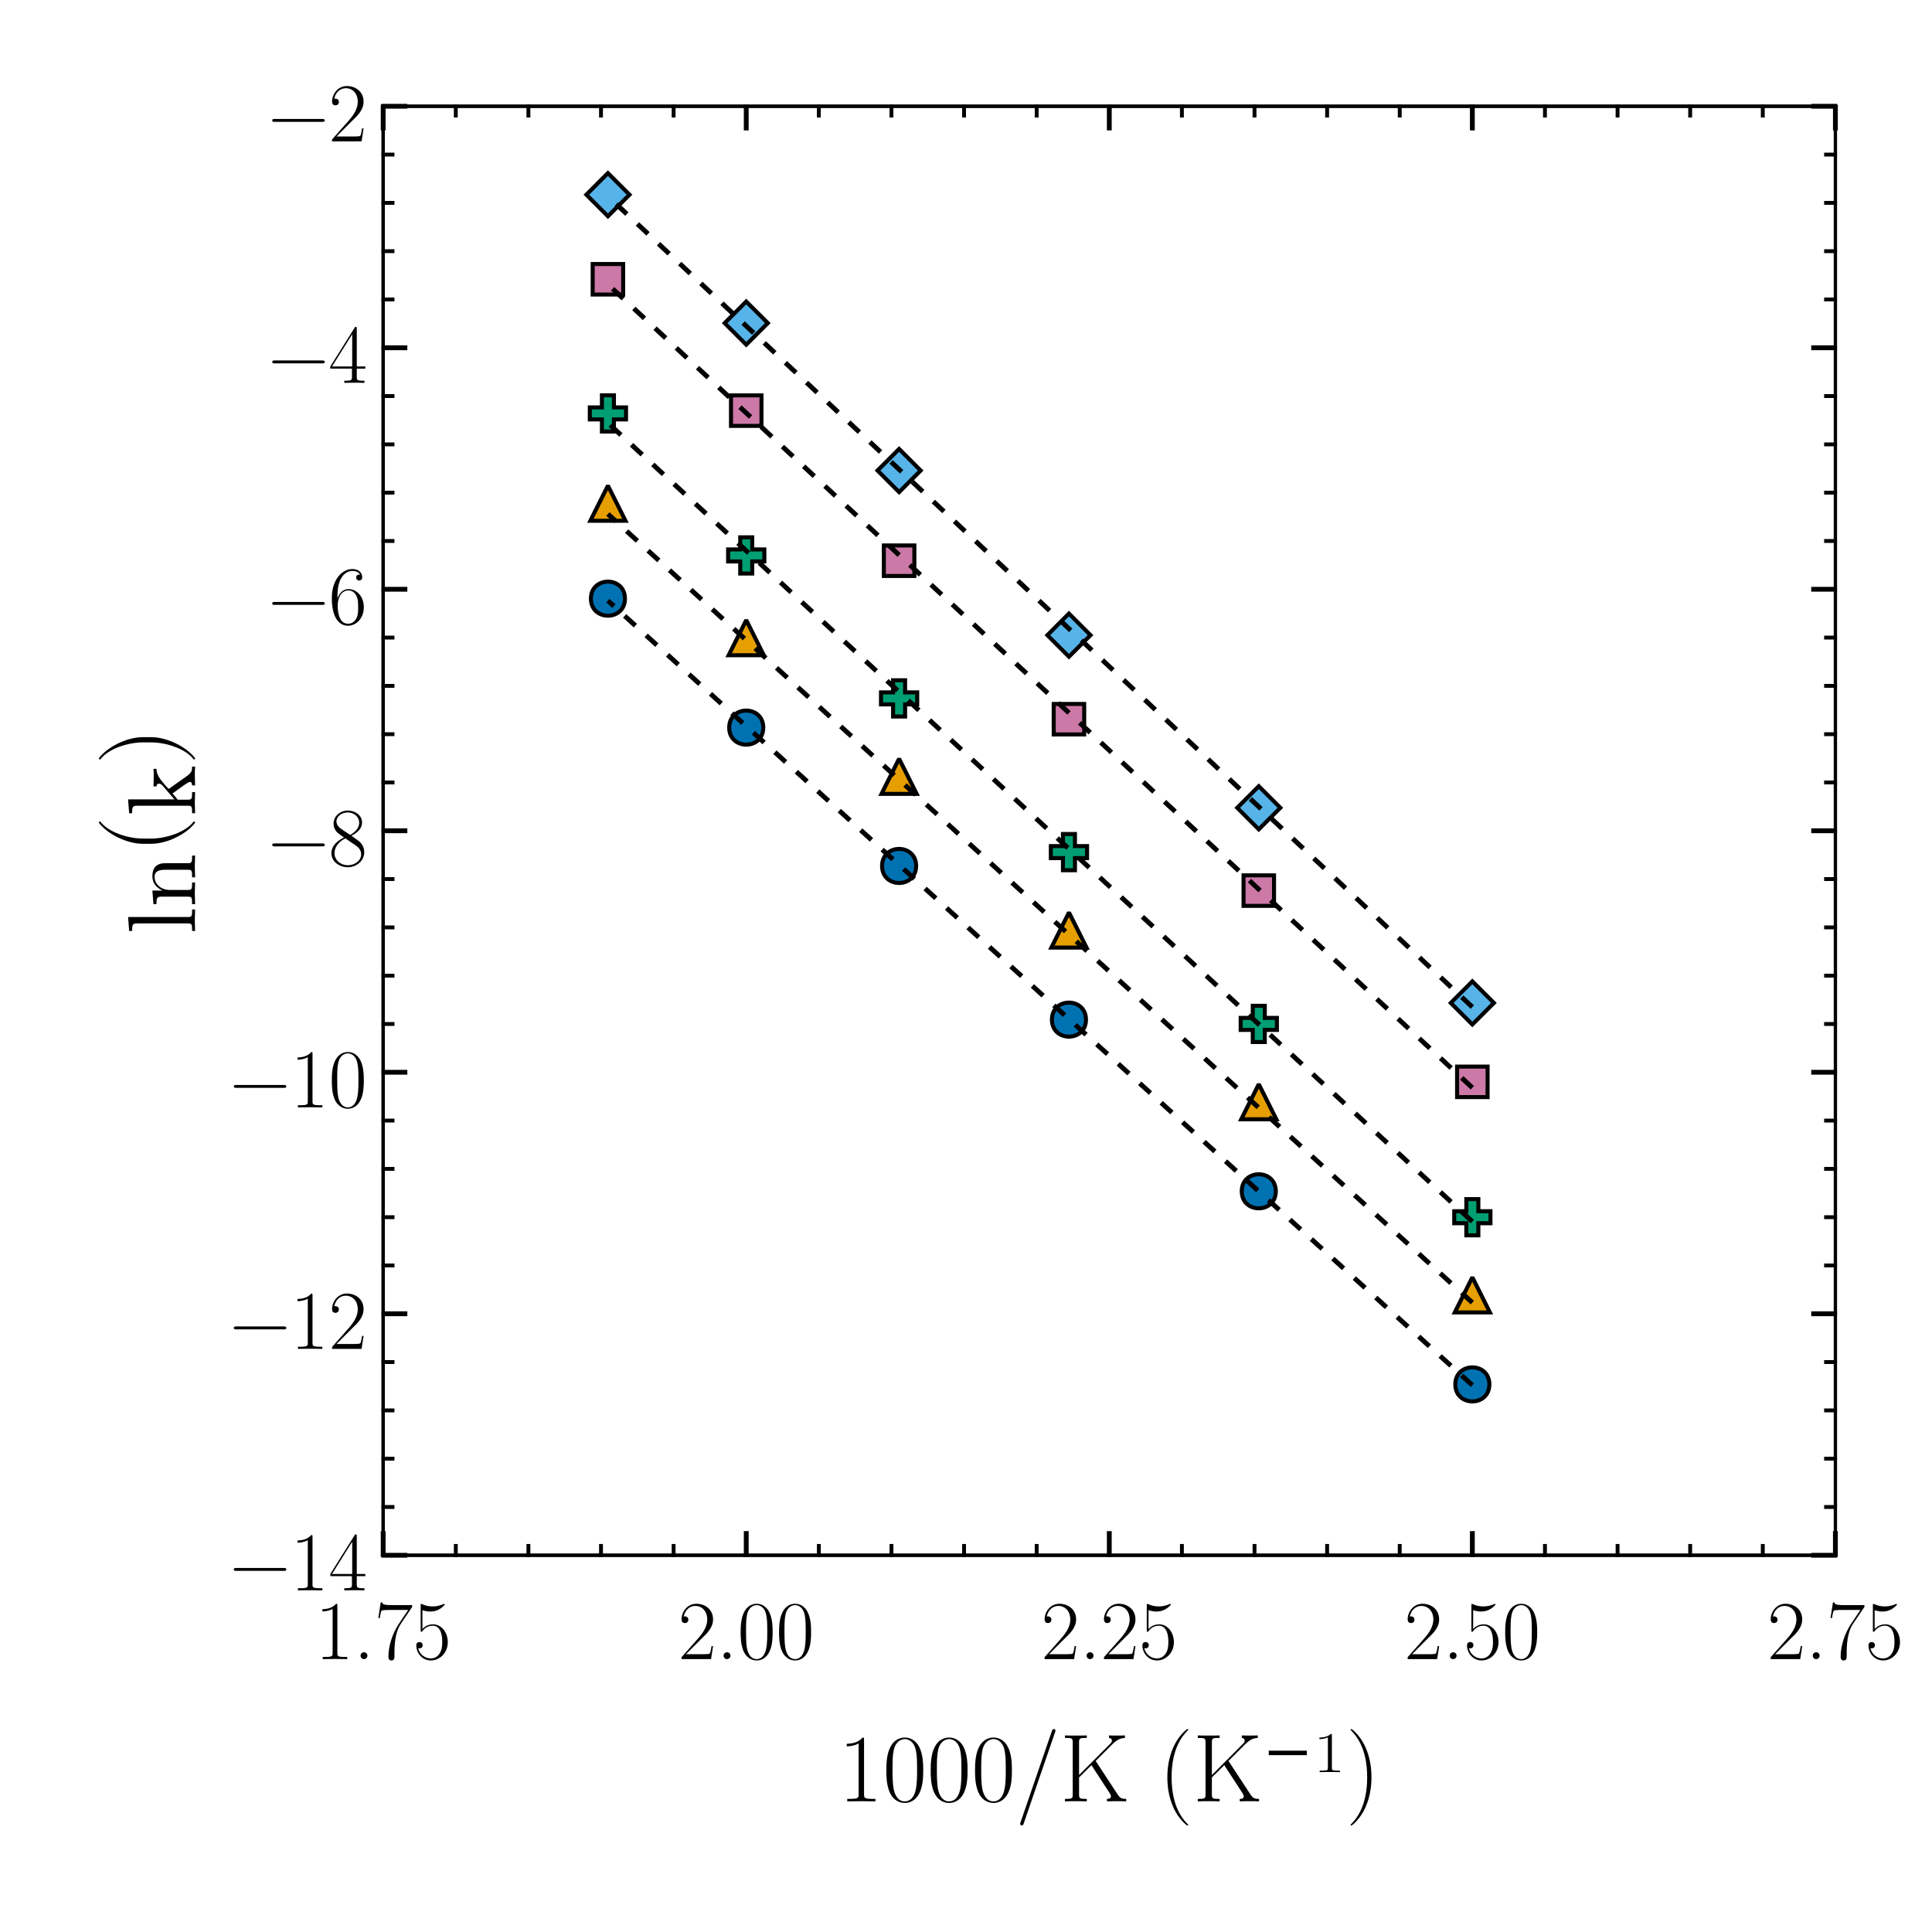<?xml version="1.0" encoding="UTF-8"?>
<svg xmlns="http://www.w3.org/2000/svg" xmlns:xlink="http://www.w3.org/1999/xlink" width="600" height="600" viewBox="0 0 600 600">
<defs>
<g>
<g id="glyph-0-0-3f29a59a">
<path d="M 11.516 0 L 11.516 -0.781 L 10.625 -0.781 C 8.047 -0.781 7.984 -1.109 7.984 -2.188 L 7.984 -19.172 C 7.984 -19.797 7.953 -19.828 7.531 -19.828 C 6.359 -18.422 4.594 -17.969 2.906 -17.906 C 2.812 -17.906 2.672 -17.906 2.641 -17.844 C 2.609 -17.797 2.609 -17.734 2.609 -17.094 C 3.547 -17.094 5.094 -17.281 6.297 -18 L 6.297 -2.188 C 6.297 -1.141 6.234 -0.781 3.656 -0.781 L 2.766 -0.781 L 2.766 0 L 7.141 -0.062 Z M 11.516 0 "/>
</g>
<g id="glyph-0-1-3f29a59a">
<path d="M 12.594 -9.625 C 12.594 -11.453 12.562 -14.578 11.312 -16.984 C 10.203 -19.078 8.438 -19.828 6.875 -19.828 C 5.438 -19.828 3.594 -19.172 2.453 -17.016 C 1.266 -14.766 1.141 -11.969 1.141 -9.625 C 1.141 -7.922 1.172 -5.312 2.094 -3.031 C 3.391 0.062 5.703 0.484 6.875 0.484 C 8.25 0.484 10.344 -0.094 11.578 -2.938 C 12.484 -5.016 12.594 -7.438 12.594 -9.625 Z M 10.688 -9.953 C 10.688 -8.016 10.688 -5.609 10.312 -3.844 C 9.688 -0.562 7.922 0 6.875 0 C 4.953 0 3.812 -1.656 3.391 -3.938 C 3.062 -5.703 3.062 -8.281 3.062 -9.953 C 3.062 -12.266 3.062 -14.188 3.453 -16.016 C 4.016 -18.562 5.703 -19.344 6.875 -19.344 C 8.094 -19.344 9.688 -18.547 10.266 -16.078 C 10.656 -14.375 10.688 -12.359 10.688 -9.953 Z M 10.688 -9.953 "/>
</g>
<g id="glyph-0-2-3f29a59a">
<path d="M 20.547 0 L 20.547 -0.781 C 19.109 -0.781 18.656 -0.953 17.766 -2.344 L 11.062 -12.562 L 16.266 -17.766 C 17.344 -18.812 18.484 -19.656 20.156 -19.703 L 20.156 -20.484 L 18.203 -20.438 C 17.406 -20.438 15.984 -20.438 15.203 -20.484 L 15.203 -19.703 C 15.984 -19.656 16.109 -19.109 16.109 -18.906 C 16.109 -18.688 15.984 -18.359 15.875 -18.188 L 5.906 -8.188 L 5.906 -18.359 C 5.906 -19.703 6.234 -19.703 8.312 -19.703 L 8.312 -20.484 C 7.438 -20.438 5.844 -20.438 4.922 -20.438 C 3.984 -20.438 2.406 -20.438 1.531 -20.484 L 1.531 -19.703 C 3.594 -19.703 3.938 -19.703 3.938 -18.359 L 3.938 -2.125 C 3.938 -0.781 3.594 -0.781 1.531 -0.781 L 1.531 0 C 2.406 -0.062 3.984 -0.062 4.922 -0.062 C 5.844 -0.062 7.438 -0.062 8.312 0 L 8.312 -0.781 C 6.234 -0.781 5.906 -0.781 5.906 -2.125 L 5.906 -7.438 L 9.75 -11.25 L 15.422 -2.547 C 15.594 -2.25 15.812 -1.859 15.812 -1.562 C 15.812 -0.781 14.969 -0.781 14.578 -0.781 L 14.578 0 C 15.547 -0.062 16.922 -0.062 17.906 -0.062 C 18.625 -0.062 19.859 -0.062 20.547 0 Z M 20.547 0 "/>
</g>
<g id="glyph-1-0-3f29a59a">
<path d="M 12.594 -9.625 C 12.594 -11.453 12.562 -14.578 11.312 -16.984 C 10.203 -19.078 8.438 -19.828 6.875 -19.828 C 5.438 -19.828 3.594 -19.172 2.453 -17.016 C 1.266 -14.766 1.141 -11.969 1.141 -9.625 C 1.141 -7.922 1.172 -5.312 2.094 -3.031 C 3.391 0.062 5.703 0.484 6.875 0.484 C 8.25 0.484 10.344 -0.094 11.578 -2.938 C 12.484 -5.016 12.594 -7.438 12.594 -9.625 Z M 10.688 -9.953 C 10.688 -8.016 10.688 -5.609 10.312 -3.844 C 9.688 -0.562 7.922 0 6.875 0 C 4.953 0 3.812 -1.656 3.391 -3.938 C 3.062 -5.703 3.062 -8.281 3.062 -9.953 C 3.062 -12.266 3.062 -14.188 3.453 -16.016 C 4.016 -18.562 5.703 -19.344 6.875 -19.344 C 8.094 -19.344 9.688 -18.547 10.266 -16.078 C 10.656 -14.375 10.688 -12.359 10.688 -9.953 Z M 10.688 -9.953 "/>
</g>
<g id="glyph-1-1-3f29a59a">
</g>
<g id="glyph-1-2-3f29a59a">
<path d="M 9.188 7.312 C 9.188 7.312 9.188 7.234 9.094 7.141 C 7.703 5.734 4.016 1.891 4.016 -7.469 C 4.016 -16.828 7.656 -20.641 9.125 -22.141 C 9.125 -22.141 9.188 -22.234 9.188 -22.312 C 9.188 -22.406 9.094 -22.469 8.969 -22.469 C 8.641 -22.469 6.094 -20.25 4.625 -16.953 C 3.125 -13.625 2.703 -10.375 2.703 -7.5 C 2.703 -5.344 2.906 -1.688 4.703 2.188 C 6.156 5.312 8.609 7.5 8.969 7.5 C 9.125 7.5 9.188 7.438 9.188 7.312 Z M 9.188 7.312 "/>
</g>
<g id="glyph-2-0-3f29a59a">
<path d="M 12.359 -21.938 C 12.359 -22.297 12.094 -22.469 11.844 -22.469 C 11.484 -22.469 11.375 -22.234 11.25 -21.875 L 1.531 6.422 C 1.375 6.812 1.375 6.938 1.375 6.938 C 1.375 7.297 1.656 7.469 1.891 7.469 C 2.25 7.469 2.375 7.234 2.484 6.875 L 12.203 -21.422 C 12.359 -21.812 12.359 -21.938 12.359 -21.938 Z M 12.359 -21.938 "/>
</g>
<g id="glyph-2-1-3f29a59a">
<path d="M 20.547 0 L 20.547 -0.781 C 19.109 -0.781 18.656 -0.953 17.766 -2.344 L 11.062 -12.562 L 16.266 -17.766 C 17.344 -18.812 18.484 -19.656 20.156 -19.703 L 20.156 -20.484 L 18.203 -20.438 C 17.406 -20.438 15.984 -20.438 15.203 -20.484 L 15.203 -19.703 C 15.984 -19.656 16.109 -19.109 16.109 -18.906 C 16.109 -18.688 15.984 -18.359 15.875 -18.188 L 5.906 -8.188 L 5.906 -18.359 C 5.906 -19.703 6.234 -19.703 8.312 -19.703 L 8.312 -20.484 C 7.438 -20.438 5.844 -20.438 4.922 -20.438 C 3.984 -20.438 2.406 -20.438 1.531 -20.484 L 1.531 -19.703 C 3.594 -19.703 3.938 -19.703 3.938 -18.359 L 3.938 -2.125 C 3.938 -0.781 3.594 -0.781 1.531 -0.781 L 1.531 0 C 2.406 -0.062 3.984 -0.062 4.922 -0.062 C 5.844 -0.062 7.438 -0.062 8.312 0 L 8.312 -0.781 C 6.234 -0.781 5.906 -0.781 5.906 -2.125 L 5.906 -7.438 L 9.75 -11.25 L 15.422 -2.547 C 15.594 -2.25 15.812 -1.859 15.812 -1.562 C 15.812 -0.781 14.969 -0.781 14.578 -0.781 L 14.578 0 C 15.547 -0.062 16.922 -0.062 17.906 -0.062 C 18.625 -0.062 19.859 -0.062 20.547 0 Z M 20.547 0 "/>
</g>
<g id="glyph-2-2-3f29a59a">
<path d="M 8.281 -9.094 L 8.281 -9.547 L 7.656 -9.547 C 5.797 -9.547 5.766 -9.75 5.766 -10.375 L 5.766 -20.578 C 5.766 -20.969 5.734 -20.969 5.438 -20.969 C 4.594 -20.125 3.297 -19.859 2.094 -19.828 C 2.047 -19.828 1.922 -19.828 1.891 -19.797 L 1.891 -19.344 C 2.547 -19.344 3.656 -19.438 4.531 -19.891 L 4.531 -10.375 C 4.531 -9.75 4.5 -9.547 2.641 -9.547 L 1.984 -9.547 L 1.984 -9.094 L 5.125 -9.125 Z M 8.281 -9.094 "/>
</g>
<g id="glyph-2-3-3f29a59a">
<path d="M 7.891 -7.469 C 7.891 -9.625 7.688 -13.297 5.875 -17.156 C 4.438 -20.281 1.984 -22.469 1.625 -22.469 C 1.531 -22.469 1.406 -22.438 1.406 -22.297 C 1.406 -22.297 1.438 -22.203 1.469 -22.141 C 2.906 -20.641 6.562 -16.828 6.562 -7.5 C 6.562 1.859 2.938 5.672 1.469 7.172 C 1.438 7.234 1.406 7.312 1.406 7.312 C 1.406 7.469 1.531 7.5 1.625 7.5 C 1.953 7.5 4.5 5.281 5.969 1.984 C 7.469 -1.344 7.891 -4.594 7.891 -7.469 Z M 7.891 -7.469 "/>
</g>
<g id="glyph-3-0-3f29a59a">
<path d="M 2 -15.75 L 13.828 -15.75 L 13.828 -14.359 L 2 -14.359 Z M 2 -15.75 "/>
</g>
<g id="glyph-4-0-3f29a59a">
<path d="M 9.984 0 L 9.984 -0.672 L 9.203 -0.672 C 6.969 -0.672 6.922 -0.969 6.922 -1.891 L 6.922 -16.609 C 6.922 -17.156 6.891 -17.188 6.531 -17.188 C 5.516 -15.969 3.984 -15.578 2.516 -15.516 C 2.438 -15.516 2.312 -15.516 2.281 -15.469 C 2.266 -15.422 2.266 -15.359 2.266 -14.812 C 3.062 -14.812 4.422 -14.969 5.453 -15.594 L 5.453 -1.891 C 5.453 -0.984 5.406 -0.672 3.172 -0.672 L 2.391 -0.672 L 2.391 0 L 6.188 -0.047 Z M 9.984 0 "/>
</g>
<g id="glyph-5-0-3f29a59a">
<path d="M 4.312 -1.062 C 4.312 -1.719 3.797 -2.125 3.25 -2.125 C 2.734 -2.125 2.188 -1.719 2.188 -1.062 C 2.188 -0.422 2.703 0 3.25 0 C 3.766 0 4.312 -0.422 4.312 -1.062 Z M 4.312 -1.062 "/>
</g>
<g id="glyph-6-0-3f29a59a">
<path d="M 11.719 -16.203 L 11.719 -16.766 L 5.609 -16.766 C 2.578 -16.766 2.516 -17.109 2.422 -17.609 L 1.953 -17.609 L 1.203 -12.734 L 1.656 -12.734 C 1.734 -13.234 1.922 -14.562 2.234 -15.047 C 2.391 -15.266 4.312 -15.266 4.766 -15.266 L 10.484 -15.266 L 7.594 -10.969 C 5.672 -8.094 4.344 -4.188 4.344 -0.781 C 4.344 -0.469 4.344 0.422 5.281 0.422 C 6.219 0.422 6.219 -0.469 6.219 -0.812 L 6.219 -2 C 6.219 -6.266 6.938 -9.078 8.141 -10.875 Z M 11.719 -16.203 "/>
</g>
<g id="glyph-6-1-3f29a59a">
<path d="M 10.844 -4.031 L 10.375 -4.031 C 10.109 -2.188 9.906 -1.875 9.797 -1.719 C 9.672 -1.516 7.797 -1.516 7.438 -1.516 L 2.438 -1.516 L 7.406 -6.5 C 9 -8.016 10.844 -9.781 10.844 -12.344 C 10.844 -15.422 8.391 -17.188 5.672 -17.188 C 2.812 -17.188 1.062 -14.656 1.062 -12.328 C 1.062 -11.312 1.812 -11.188 2.125 -11.188 C 2.391 -11.188 3.172 -11.344 3.172 -12.25 C 3.172 -13.047 2.5 -13.281 2.125 -13.281 C 1.969 -13.281 1.812 -13.266 1.719 -13.203 C 2.203 -15.422 3.719 -16.516 5.297 -16.516 C 7.562 -16.516 9.047 -14.719 9.047 -12.344 C 9.047 -10.094 7.719 -8.141 6.234 -6.453 L 1.062 -0.594 L 1.062 0 L 10.219 0 Z M 10.844 -4.031 "/>
</g>
<g id="glyph-6-2-3f29a59a">
<path d="M 4.312 -1.062 C 4.312 -1.719 3.797 -2.125 3.25 -2.125 C 2.734 -2.125 2.188 -1.719 2.188 -1.062 C 2.188 -0.422 2.703 0 3.25 0 C 3.766 0 4.312 -0.422 4.312 -1.062 Z M 4.312 -1.062 "/>
</g>
<g id="glyph-6-3-3f29a59a">
<path d="M 10.922 -8.344 C 10.922 -9.938 10.891 -12.641 9.797 -14.719 C 8.844 -16.531 7.312 -17.188 5.953 -17.188 C 4.703 -17.188 3.125 -16.609 2.125 -14.734 C 1.094 -12.797 0.984 -10.375 0.984 -8.344 C 0.984 -6.859 1.016 -4.609 1.812 -2.625 C 2.938 0.047 4.938 0.422 5.953 0.422 C 7.156 0.422 8.969 -0.078 10.031 -2.547 C 10.812 -4.344 10.922 -6.453 10.922 -8.344 Z M 9.25 -8.625 C 9.25 -6.938 9.25 -4.859 8.938 -3.328 C 8.391 -0.5 6.859 0 5.953 0 C 4.297 0 3.297 -1.438 2.938 -3.406 C 2.656 -4.938 2.656 -7.172 2.656 -8.625 C 2.656 -10.641 2.656 -12.297 2.984 -13.891 C 3.484 -16.094 4.938 -16.766 5.953 -16.766 C 7.016 -16.766 8.391 -16.062 8.891 -13.938 C 9.234 -12.453 9.25 -10.719 9.25 -8.625 Z M 9.25 -8.625 "/>
</g>
<g id="glyph-6-4-3f29a59a">
<path d="M 10.844 -5.25 C 10.844 -8.375 8.812 -10.797 6.297 -10.797 C 4.969 -10.797 3.844 -10.297 2.969 -9.359 L 2.969 -15.203 C 3.219 -15.109 4.297 -14.766 5.375 -14.766 C 7.797 -14.766 9.125 -16.062 9.875 -16.828 C 9.875 -17.031 9.875 -17.156 9.719 -17.156 C 9.719 -17.156 9.641 -17.156 9.438 -17.062 C 8.531 -16.672 7.469 -16.359 6.156 -16.359 C 5.375 -16.359 4.219 -16.453 2.938 -17.031 C 2.656 -17.156 2.578 -17.156 2.578 -17.156 C 2.438 -17.156 2.422 -17.141 2.422 -16.609 L 2.422 -9.078 C 2.422 -8.609 2.422 -8.469 2.672 -8.469 C 2.812 -8.469 2.859 -8.531 2.984 -8.703 C 3.828 -9.875 4.969 -10.375 6.266 -10.375 C 7.172 -10.375 9.125 -9.797 9.125 -5.359 C 9.125 -4.531 9.125 -3.016 8.344 -1.812 C 7.703 -0.75 6.688 -0.203 5.562 -0.203 C 3.844 -0.203 2.109 -1.406 1.641 -3.406 C 1.734 -3.375 1.953 -3.328 2.047 -3.328 C 2.391 -3.328 3.047 -3.516 3.047 -4.312 C 3.047 -5.016 2.547 -5.297 2.047 -5.297 C 1.453 -5.297 1.062 -4.938 1.062 -4.219 C 1.062 -1.953 2.859 0.422 5.609 0.422 C 8.297 0.422 10.844 -1.891 10.844 -5.25 Z M 10.844 -5.25 "/>
</g>
<g id="glyph-7-0-3f29a59a">
<path d="M 10.844 -5.25 C 10.844 -8.375 8.812 -10.797 6.297 -10.797 C 4.969 -10.797 3.844 -10.297 2.969 -9.359 L 2.969 -15.203 C 3.219 -15.109 4.297 -14.766 5.375 -14.766 C 7.797 -14.766 9.125 -16.062 9.875 -16.828 C 9.875 -17.031 9.875 -17.156 9.719 -17.156 C 9.719 -17.156 9.641 -17.156 9.438 -17.062 C 8.531 -16.672 7.469 -16.359 6.156 -16.359 C 5.375 -16.359 4.219 -16.453 2.938 -17.031 C 2.656 -17.156 2.578 -17.156 2.578 -17.156 C 2.438 -17.156 2.422 -17.141 2.422 -16.609 L 2.422 -9.078 C 2.422 -8.609 2.422 -8.469 2.672 -8.469 C 2.812 -8.469 2.859 -8.531 2.984 -8.703 C 3.828 -9.875 4.969 -10.375 6.266 -10.375 C 7.172 -10.375 9.125 -9.797 9.125 -5.359 C 9.125 -4.531 9.125 -3.016 8.344 -1.812 C 7.703 -0.75 6.688 -0.203 5.562 -0.203 C 3.844 -0.203 2.109 -1.406 1.641 -3.406 C 1.734 -3.375 1.953 -3.328 2.047 -3.328 C 2.391 -3.328 3.047 -3.516 3.047 -4.312 C 3.047 -5.016 2.547 -5.297 2.047 -5.297 C 1.453 -5.297 1.062 -4.938 1.062 -4.219 C 1.062 -1.953 2.859 0.422 5.609 0.422 C 8.297 0.422 10.844 -1.891 10.844 -5.25 Z M 10.844 -5.25 "/>
</g>
<g id="glyph-7-1-3f29a59a">
<path d="M 10.922 -8.344 C 10.922 -9.938 10.891 -12.641 9.797 -14.719 C 8.844 -16.531 7.312 -17.188 5.953 -17.188 C 4.703 -17.188 3.125 -16.609 2.125 -14.734 C 1.094 -12.797 0.984 -10.375 0.984 -8.344 C 0.984 -6.859 1.016 -4.609 1.812 -2.625 C 2.938 0.047 4.938 0.422 5.953 0.422 C 7.156 0.422 8.969 -0.078 10.031 -2.547 C 10.812 -4.344 10.922 -6.453 10.922 -8.344 Z M 9.25 -8.625 C 9.25 -6.938 9.25 -4.859 8.938 -3.328 C 8.391 -0.5 6.859 0 5.953 0 C 4.297 0 3.297 -1.438 2.938 -3.406 C 2.656 -4.938 2.656 -7.172 2.656 -8.625 C 2.656 -10.641 2.656 -12.297 2.984 -13.891 C 3.484 -16.094 4.938 -16.766 5.953 -16.766 C 7.016 -16.766 8.391 -16.062 8.891 -13.938 C 9.234 -12.453 9.25 -10.719 9.25 -8.625 Z M 9.25 -8.625 "/>
</g>
<g id="glyph-7-2-3f29a59a">
<path d="M 17.5 -6.5 C 17.5 -6.969 17.062 -6.969 16.609 -6.969 L 2.078 -6.969 C 1.641 -6.969 1.203 -6.969 1.203 -6.5 C 1.203 -6.062 1.594 -6.062 1.969 -6.062 L 16.719 -6.062 C 17.109 -6.062 17.5 -6.062 17.5 -6.5 Z M 17.5 -6.5 "/>
</g>
<g id="glyph-7-3-3f29a59a">
<path d="M 10.844 -4.031 L 10.375 -4.031 C 10.109 -2.188 9.906 -1.875 9.797 -1.719 C 9.672 -1.516 7.797 -1.516 7.438 -1.516 L 2.438 -1.516 L 7.406 -6.5 C 9 -8.016 10.844 -9.781 10.844 -12.344 C 10.844 -15.422 8.391 -17.188 5.672 -17.188 C 2.812 -17.188 1.062 -14.656 1.062 -12.328 C 1.062 -11.312 1.812 -11.188 2.125 -11.188 C 2.391 -11.188 3.172 -11.344 3.172 -12.25 C 3.172 -13.047 2.5 -13.281 2.125 -13.281 C 1.969 -13.281 1.812 -13.266 1.719 -13.203 C 2.203 -15.422 3.719 -16.516 5.297 -16.516 C 7.562 -16.516 9.047 -14.719 9.047 -12.344 C 9.047 -10.094 7.719 -8.141 6.234 -6.453 L 1.062 -0.594 L 1.062 0 L 10.219 0 Z M 10.844 -4.031 "/>
</g>
<g id="glyph-8-0-3f29a59a">
<path d="M 10.844 -5.25 C 10.844 -8.375 8.812 -10.797 6.297 -10.797 C 4.969 -10.797 3.844 -10.297 2.969 -9.359 L 2.969 -15.203 C 3.219 -15.109 4.297 -14.766 5.375 -14.766 C 7.797 -14.766 9.125 -16.062 9.875 -16.828 C 9.875 -17.031 9.875 -17.156 9.719 -17.156 C 9.719 -17.156 9.641 -17.156 9.438 -17.062 C 8.531 -16.672 7.469 -16.359 6.156 -16.359 C 5.375 -16.359 4.219 -16.453 2.938 -17.031 C 2.656 -17.156 2.578 -17.156 2.578 -17.156 C 2.438 -17.156 2.422 -17.141 2.422 -16.609 L 2.422 -9.078 C 2.422 -8.609 2.422 -8.469 2.672 -8.469 C 2.812 -8.469 2.859 -8.531 2.984 -8.703 C 3.828 -9.875 4.969 -10.375 6.266 -10.375 C 7.172 -10.375 9.125 -9.797 9.125 -5.359 C 9.125 -4.531 9.125 -3.016 8.344 -1.812 C 7.703 -0.75 6.688 -0.203 5.562 -0.203 C 3.844 -0.203 2.109 -1.406 1.641 -3.406 C 1.734 -3.375 1.953 -3.328 2.047 -3.328 C 2.391 -3.328 3.047 -3.516 3.047 -4.312 C 3.047 -5.016 2.547 -5.297 2.047 -5.297 C 1.453 -5.297 1.062 -4.938 1.062 -4.219 C 1.062 -1.953 2.859 0.422 5.609 0.422 C 8.297 0.422 10.844 -1.891 10.844 -5.25 Z M 10.844 -5.25 "/>
</g>
<g id="glyph-8-1-3f29a59a">
<path d="M 10.922 -8.344 C 10.922 -9.938 10.891 -12.641 9.797 -14.719 C 8.844 -16.531 7.312 -17.188 5.953 -17.188 C 4.703 -17.188 3.125 -16.609 2.125 -14.734 C 1.094 -12.797 0.984 -10.375 0.984 -8.344 C 0.984 -6.859 1.016 -4.609 1.812 -2.625 C 2.938 0.047 4.938 0.422 5.953 0.422 C 7.156 0.422 8.969 -0.078 10.031 -2.547 C 10.812 -4.344 10.922 -6.453 10.922 -8.344 Z M 9.25 -8.625 C 9.25 -6.938 9.25 -4.859 8.938 -3.328 C 8.391 -0.5 6.859 0 5.953 0 C 4.297 0 3.297 -1.438 2.938 -3.406 C 2.656 -4.938 2.656 -7.172 2.656 -8.625 C 2.656 -10.641 2.656 -12.297 2.984 -13.891 C 3.484 -16.094 4.938 -16.766 5.953 -16.766 C 7.016 -16.766 8.391 -16.062 8.891 -13.938 C 9.234 -12.453 9.25 -10.719 9.25 -8.625 Z M 9.25 -8.625 "/>
</g>
<g id="glyph-9-0-3f29a59a">
<path d="M 10.844 -4.031 L 10.375 -4.031 C 10.109 -2.188 9.906 -1.875 9.797 -1.719 C 9.672 -1.516 7.797 -1.516 7.438 -1.516 L 2.438 -1.516 L 7.406 -6.5 C 9 -8.016 10.844 -9.781 10.844 -12.344 C 10.844 -15.422 8.391 -17.188 5.672 -17.188 C 2.812 -17.188 1.062 -14.656 1.062 -12.328 C 1.062 -11.312 1.812 -11.188 2.125 -11.188 C 2.391 -11.188 3.172 -11.344 3.172 -12.25 C 3.172 -13.047 2.5 -13.281 2.125 -13.281 C 1.969 -13.281 1.812 -13.266 1.719 -13.203 C 2.203 -15.422 3.719 -16.516 5.297 -16.516 C 7.562 -16.516 9.047 -14.719 9.047 -12.344 C 9.047 -10.094 7.719 -8.141 6.234 -6.453 L 1.062 -0.594 L 1.062 0 L 10.219 0 Z M 10.844 -4.031 "/>
</g>
<g id="glyph-9-1-3f29a59a">
<path d="M 10.844 -5.25 C 10.844 -8.375 8.812 -10.797 6.297 -10.797 C 4.969 -10.797 3.844 -10.297 2.969 -9.359 L 2.969 -15.203 C 3.219 -15.109 4.297 -14.766 5.375 -14.766 C 7.797 -14.766 9.125 -16.062 9.875 -16.828 C 9.875 -17.031 9.875 -17.156 9.719 -17.156 C 9.719 -17.156 9.641 -17.156 9.438 -17.062 C 8.531 -16.672 7.469 -16.359 6.156 -16.359 C 5.375 -16.359 4.219 -16.453 2.938 -17.031 C 2.656 -17.156 2.578 -17.156 2.578 -17.156 C 2.438 -17.156 2.422 -17.141 2.422 -16.609 L 2.422 -9.078 C 2.422 -8.609 2.422 -8.469 2.672 -8.469 C 2.812 -8.469 2.859 -8.531 2.984 -8.703 C 3.828 -9.875 4.969 -10.375 6.266 -10.375 C 7.172 -10.375 9.125 -9.797 9.125 -5.359 C 9.125 -4.531 9.125 -3.016 8.344 -1.812 C 7.703 -0.75 6.688 -0.203 5.562 -0.203 C 3.844 -0.203 2.109 -1.406 1.641 -3.406 C 1.734 -3.375 1.953 -3.328 2.047 -3.328 C 2.391 -3.328 3.047 -3.516 3.047 -4.312 C 3.047 -5.016 2.547 -5.297 2.047 -5.297 C 1.453 -5.297 1.062 -4.938 1.062 -4.219 C 1.062 -1.953 2.859 0.422 5.609 0.422 C 8.297 0.422 10.844 -1.891 10.844 -5.25 Z M 10.844 -5.25 "/>
</g>
<g id="glyph-10-0-3f29a59a">
<path d="M 11.719 -16.203 L 11.719 -16.766 L 5.609 -16.766 C 2.578 -16.766 2.516 -17.109 2.422 -17.609 L 1.953 -17.609 L 1.203 -12.734 L 1.656 -12.734 C 1.734 -13.234 1.922 -14.562 2.234 -15.047 C 2.391 -15.266 4.312 -15.266 4.766 -15.266 L 10.484 -15.266 L 7.594 -10.969 C 5.672 -8.094 4.344 -4.188 4.344 -0.781 C 4.344 -0.469 4.344 0.422 5.281 0.422 C 6.219 0.422 6.219 -0.469 6.219 -0.812 L 6.219 -2 C 6.219 -6.266 6.938 -9.078 8.141 -10.875 Z M 11.719 -16.203 "/>
</g>
<g id="glyph-11-0-3f29a59a">
<path d="M 0 -7.656 L -0.938 -7.656 C -0.938 -5.641 -0.938 -5.312 -2.281 -5.312 L -20.812 -5.312 L -20.484 -0.984 L -19.562 -0.984 C -19.562 -3.094 -19.344 -3.328 -17.875 -3.328 L -2.281 -3.328 C -0.938 -3.328 -0.938 -3 -0.938 -0.984 L 0 -0.984 L -0.094 -4.312 Z M 0 -7.656 "/>
</g>
<g id="glyph-11-1-3f29a59a">
<path d="M 0 -16.047 L -0.938 -16.047 C -0.938 -14.484 -0.938 -13.734 -1.828 -13.703 L -7.562 -13.703 C -10.141 -13.703 -11.062 -13.703 -12.156 -12.781 C -12.656 -12.359 -13.266 -11.375 -13.266 -9.625 C -13.266 -7.438 -11.969 -6.031 -10.109 -5.188 L -13.266 -5.188 L -12.938 -0.953 L -12 -0.953 C -12 -3.062 -11.797 -3.297 -10.312 -3.297 L -2.281 -3.297 C -0.938 -3.297 -0.938 -2.969 -0.938 -0.953 L 0 -0.953 L -0.094 -4.344 L 0 -7.703 L -0.938 -7.703 C -0.938 -5.703 -0.938 -5.375 -2.281 -5.375 L -7.797 -5.375 C -10.922 -5.375 -12.594 -7.5 -12.594 -9.422 C -12.594 -11.312 -10.984 -11.641 -9.266 -11.641 L -2.281 -11.641 C -0.938 -11.641 -0.938 -11.312 -0.938 -9.297 L 0 -9.297 L -0.094 -12.688 Z M 0 -16.047 "/>
</g>
<g id="glyph-12-0-3f29a59a">
<path d="M 7.141 -9.953 C 7.047 -9.953 6.953 -9.906 6.906 -9.844 C 4.562 -6.719 -1.438 -4.656 -6.234 -4.656 L -8.766 -4.656 C -13.562 -4.656 -19.562 -6.719 -21.906 -9.844 C -21.953 -9.906 -22.047 -9.953 -22.141 -9.953 C -22.297 -9.953 -22.438 -9.812 -22.438 -9.656 C -22.438 -9.594 -22.406 -9.547 -22.375 -9.484 C -19.891 -6.188 -13.891 -3.031 -8.766 -3.031 L -6.234 -3.031 C -1.109 -3.031 4.891 -6.188 7.375 -9.484 C 7.406 -9.547 7.438 -9.594 7.438 -9.656 C 7.438 -9.812 7.297 -9.953 7.141 -9.953 Z M 7.141 -9.953 "/>
</g>
<g id="glyph-12-1-3f29a59a">
<path d="M -6.234 -8.641 L -8.766 -8.641 C -13.891 -8.641 -19.891 -5.484 -22.375 -2.188 C -22.406 -2.125 -22.438 -2.062 -22.438 -2.016 C -22.438 -1.859 -22.297 -1.703 -22.141 -1.703 C -22.047 -1.703 -21.953 -1.766 -21.906 -1.828 C -19.562 -4.953 -13.562 -7.016 -8.766 -7.016 L -6.234 -7.016 C -1.438 -7.016 4.562 -4.953 6.906 -1.828 C 6.953 -1.766 7.047 -1.703 7.141 -1.703 C 7.297 -1.703 7.438 -1.859 7.438 -2.016 C 7.438 -2.062 7.406 -2.125 7.375 -2.188 C 4.891 -5.484 -1.109 -8.641 -6.234 -8.641 Z M -6.234 -8.641 "/>
</g>
<g id="glyph-13-0-3f29a59a">
<path d="M 0 -15.328 L -0.938 -15.328 C -0.938 -14.219 -0.938 -13.562 -2.516 -12.422 L -7.891 -8.609 C -7.953 -8.578 -8.125 -8.438 -8.219 -8.438 C -8.344 -8.438 -10.141 -10.562 -10.375 -10.859 C -11.906 -12.75 -11.969 -14.016 -12 -14.641 L -12.938 -14.641 C -12.844 -13.766 -12.844 -13.375 -12.844 -12.547 C -12.844 -11.453 -12.906 -9.594 -12.938 -9.188 L -12 -9.188 C -11.969 -9.75 -11.641 -10.047 -11.25 -10.047 C -10.656 -10.047 -10.297 -9.625 -10.078 -9.391 L -6.422 -5.156 L -20.812 -5.156 L -20.484 -0.844 L -19.562 -0.844 C -19.562 -2.938 -19.344 -3.188 -17.875 -3.188 L -2.281 -3.188 C -0.938 -3.188 -0.938 -2.844 -0.938 -0.844 L 0 -0.844 L -0.094 -4.109 L 0 -7.406 L -0.938 -7.406 C -0.938 -5.406 -0.938 -5.062 -2.281 -5.062 L -5.375 -5.062 L -7.016 -6.984 C -3.844 -9.297 -2.156 -10.562 -1.625 -10.562 C -1.047 -10.562 -0.938 -10.047 -0.938 -9.484 L 0 -9.484 L -0.094 -12.719 C -0.094 -13.594 -0.062 -14.453 0 -15.328 Z M 0 -15.328 "/>
</g>
<g id="glyph-14-0-3f29a59a">
<path d="M 17.5 -6.5 C 17.5 -6.969 17.062 -6.969 16.609 -6.969 L 2.078 -6.969 C 1.641 -6.969 1.203 -6.969 1.203 -6.5 C 1.203 -6.062 1.594 -6.062 1.969 -6.062 L 16.719 -6.062 C 17.109 -6.062 17.5 -6.062 17.5 -6.5 Z M 17.5 -6.5 "/>
</g>
<g id="glyph-14-1-3f29a59a">
<path d="M 11.391 -4.422 L 11.391 -5.094 L 8.734 -5.094 L 8.734 -16.828 C 8.734 -17.375 8.703 -17.391 8.234 -17.391 L 0.516 -5.094 L 0.516 -4.422 L 7.234 -4.422 L 7.234 -1.875 C 7.234 -0.938 7.172 -0.672 5.359 -0.672 L 4.859 -0.672 L 4.859 0 C 5.688 -0.047 7.094 -0.047 7.984 -0.047 C 8.859 -0.047 10.266 -0.047 11.109 0 L 11.109 -0.672 L 10.609 -0.672 C 8.781 -0.672 8.734 -0.938 8.734 -1.875 L 8.734 -4.422 Z M 7.312 -5.094 L 1.047 -5.094 L 7.312 -15.109 Z M 7.312 -5.094 "/>
</g>
<g id="glyph-15-0-3f29a59a">
<path d="M 9.984 0 L 9.984 -0.672 L 9.203 -0.672 C 6.969 -0.672 6.922 -0.969 6.922 -1.891 L 6.922 -16.609 C 6.922 -17.156 6.891 -17.188 6.531 -17.188 C 5.516 -15.969 3.984 -15.578 2.516 -15.516 C 2.438 -15.516 2.312 -15.516 2.281 -15.469 C 2.266 -15.422 2.266 -15.359 2.266 -14.812 C 3.062 -14.812 4.422 -14.969 5.453 -15.594 L 5.453 -1.891 C 5.453 -0.984 5.406 -0.672 3.172 -0.672 L 2.391 -0.672 L 2.391 0 L 6.188 -0.047 Z M 9.984 0 "/>
</g>
<g id="glyph-16-0-3f29a59a">
<path d="M 17.5 -6.5 C 17.5 -6.969 17.062 -6.969 16.609 -6.969 L 2.078 -6.969 C 1.641 -6.969 1.203 -6.969 1.203 -6.5 C 1.203 -6.062 1.594 -6.062 1.969 -6.062 L 16.719 -6.062 C 17.109 -6.062 17.5 -6.062 17.5 -6.5 Z M 17.5 -6.5 "/>
</g>
<g id="glyph-16-1-3f29a59a">
<path d="M 10.922 -8.344 C 10.922 -9.938 10.891 -12.641 9.797 -14.719 C 8.844 -16.531 7.312 -17.188 5.953 -17.188 C 4.703 -17.188 3.125 -16.609 2.125 -14.734 C 1.094 -12.797 0.984 -10.375 0.984 -8.344 C 0.984 -6.859 1.016 -4.609 1.812 -2.625 C 2.938 0.047 4.938 0.422 5.953 0.422 C 7.156 0.422 8.969 -0.078 10.031 -2.547 C 10.812 -4.344 10.922 -6.453 10.922 -8.344 Z M 9.25 -8.625 C 9.25 -6.938 9.25 -4.859 8.938 -3.328 C 8.391 -0.5 6.859 0 5.953 0 C 4.297 0 3.297 -1.438 2.938 -3.406 C 2.656 -4.938 2.656 -7.172 2.656 -8.625 C 2.656 -10.641 2.656 -12.297 2.984 -13.891 C 3.484 -16.094 4.938 -16.766 5.953 -16.766 C 7.016 -16.766 8.391 -16.062 8.891 -13.938 C 9.234 -12.453 9.25 -10.719 9.25 -8.625 Z M 9.25 -8.625 "/>
</g>
<g id="glyph-17-0-3f29a59a">
<path d="M 9.984 0 L 9.984 -0.672 L 9.203 -0.672 C 6.969 -0.672 6.922 -0.969 6.922 -1.891 L 6.922 -16.609 C 6.922 -17.156 6.891 -17.188 6.531 -17.188 C 5.516 -15.969 3.984 -15.578 2.516 -15.516 C 2.438 -15.516 2.312 -15.516 2.281 -15.469 C 2.266 -15.422 2.266 -15.359 2.266 -14.812 C 3.062 -14.812 4.422 -14.969 5.453 -15.594 L 5.453 -1.891 C 5.453 -0.984 5.406 -0.672 3.172 -0.672 L 2.391 -0.672 L 2.391 0 L 6.188 -0.047 Z M 9.984 0 "/>
</g>
<g id="glyph-18-0-3f29a59a">
<path d="M 17.5 -6.5 C 17.5 -6.969 17.062 -6.969 16.609 -6.969 L 2.078 -6.969 C 1.641 -6.969 1.203 -6.969 1.203 -6.5 C 1.203 -6.062 1.594 -6.062 1.969 -6.062 L 16.719 -6.062 C 17.109 -6.062 17.5 -6.062 17.5 -6.5 Z M 17.5 -6.5 "/>
</g>
<g id="glyph-19-0-3f29a59a">
<path d="M 11.047 -4.234 C 11.047 -6.609 9.469 -7.703 8.422 -8.391 C 8.062 -8.656 7.859 -8.781 7.078 -9.359 C 8.703 -10.188 10.375 -11.438 10.375 -13.438 C 10.375 -15.812 8.094 -17.188 5.984 -17.188 C 3.609 -17.188 1.531 -15.469 1.531 -13.109 C 1.531 -12.453 1.688 -11.344 2.703 -10.344 C 2.969 -10.094 4.062 -9.312 4.766 -8.812 C 3.594 -8.219 0.859 -6.781 0.859 -3.922 C 0.859 -1.25 3.406 0.422 5.922 0.422 C 8.703 0.422 11.047 -1.594 11.047 -4.234 Z M 9.484 -13.438 C 9.484 -11.031 6.781 -9.641 6.656 -9.641 C 6.656 -9.641 6.609 -9.641 6.391 -9.797 L 3.672 -11.641 C 3.453 -11.781 2.422 -12.578 2.422 -13.812 C 2.422 -15.391 4.062 -16.594 5.922 -16.594 C 7.984 -16.594 9.484 -15.125 9.484 -13.438 Z M 10.094 -3.594 C 10.094 -1.656 8.156 -0.203 5.984 -0.203 C 3.609 -0.203 1.812 -1.891 1.812 -3.953 C 1.812 -6 3.406 -7.719 5.203 -8.531 L 8.453 -6.312 C 8.844 -6.031 10.094 -5.172 10.094 -3.594 Z M 10.094 -3.594 "/>
</g>
<g id="glyph-20-0-3f29a59a">
<path d="M 17.5 -6.5 C 17.5 -6.969 17.062 -6.969 16.609 -6.969 L 2.078 -6.969 C 1.641 -6.969 1.203 -6.969 1.203 -6.5 C 1.203 -6.062 1.594 -6.062 1.969 -6.062 L 16.719 -6.062 C 17.109 -6.062 17.5 -6.062 17.5 -6.5 Z M 17.5 -6.5 "/>
</g>
<g id="glyph-21-0-3f29a59a">
<path d="M 10.922 -5.328 C 10.922 -8.578 8.812 -10.953 6.156 -10.953 C 4.578 -10.953 3.406 -9.906 2.75 -8.094 L 2.75 -8.969 C 2.75 -15.188 5.672 -16.594 7.359 -16.594 C 7.906 -16.594 9.234 -16.484 9.75 -15.469 C 9.328 -15.469 8.547 -15.469 8.547 -14.562 C 8.547 -13.859 9.125 -13.625 9.484 -13.625 C 9.719 -13.625 10.422 -13.734 10.422 -14.609 C 10.422 -16.25 9.125 -17.188 7.328 -17.188 C 4.234 -17.188 0.984 -13.969 0.984 -8.219 C 0.984 -1.141 3.922 0.422 6 0.422 C 8.531 0.422 10.922 -1.844 10.922 -5.328 Z M 9.156 -5.359 C 9.156 -3.953 9.156 -2.906 8.609 -1.875 C 8.031 -0.812 7.203 -0.203 6 -0.203 C 2.812 -0.203 2.812 -4.984 2.812 -5.953 C 2.812 -7.828 3.688 -10.531 6.109 -10.531 C 6.547 -10.531 7.828 -10.531 8.688 -8.734 C 9.156 -7.719 9.156 -6.656 9.156 -5.359 Z M 9.156 -5.359 "/>
</g>
<g id="glyph-22-0-3f29a59a">
<path d="M 17.5 -6.5 C 17.5 -6.969 17.062 -6.969 16.609 -6.969 L 2.078 -6.969 C 1.641 -6.969 1.203 -6.969 1.203 -6.5 C 1.203 -6.062 1.594 -6.062 1.969 -6.062 L 16.719 -6.062 C 17.109 -6.062 17.5 -6.062 17.5 -6.5 Z M 17.5 -6.5 "/>
</g>
<g id="glyph-23-0-3f29a59a">
<path d="M 11.391 -4.422 L 11.391 -5.094 L 8.734 -5.094 L 8.734 -16.828 C 8.734 -17.375 8.703 -17.391 8.234 -17.391 L 0.516 -5.094 L 0.516 -4.422 L 7.234 -4.422 L 7.234 -1.875 C 7.234 -0.938 7.172 -0.672 5.359 -0.672 L 4.859 -0.672 L 4.859 0 C 5.688 -0.047 7.094 -0.047 7.984 -0.047 C 8.859 -0.047 10.266 -0.047 11.109 0 L 11.109 -0.672 L 10.609 -0.672 C 8.781 -0.672 8.734 -0.938 8.734 -1.875 L 8.734 -4.422 Z M 7.312 -5.094 L 1.047 -5.094 L 7.312 -15.109 Z M 7.312 -5.094 "/>
</g>
<g id="glyph-24-0-3f29a59a">
<path d="M 17.5 -6.5 C 17.5 -6.969 17.062 -6.969 16.609 -6.969 L 2.078 -6.969 C 1.641 -6.969 1.203 -6.969 1.203 -6.5 C 1.203 -6.062 1.594 -6.062 1.969 -6.062 L 16.719 -6.062 C 17.109 -6.062 17.5 -6.062 17.5 -6.5 Z M 17.5 -6.5 "/>
</g>
<g id="glyph-25-0-3f29a59a">
<path d="M 10.844 -4.031 L 10.375 -4.031 C 10.109 -2.188 9.906 -1.875 9.797 -1.719 C 9.672 -1.516 7.797 -1.516 7.438 -1.516 L 2.438 -1.516 L 7.406 -6.5 C 9 -8.016 10.844 -9.781 10.844 -12.344 C 10.844 -15.422 8.391 -17.188 5.672 -17.188 C 2.812 -17.188 1.062 -14.656 1.062 -12.328 C 1.062 -11.312 1.812 -11.188 2.125 -11.188 C 2.391 -11.188 3.172 -11.344 3.172 -12.25 C 3.172 -13.047 2.5 -13.281 2.125 -13.281 C 1.969 -13.281 1.812 -13.266 1.719 -13.203 C 2.203 -15.422 3.719 -16.516 5.297 -16.516 C 7.562 -16.516 9.047 -14.719 9.047 -12.344 C 9.047 -10.094 7.719 -8.141 6.234 -6.453 L 1.062 -0.594 L 1.062 0 L 10.219 0 Z M 10.844 -4.031 "/>
</g>
</g>
</defs>
<rect x="-60" y="-60" width="720" height="720" fill="rgb(100%, 100%, 100%)" fill-opacity="1"/>
<path fill-rule="nonzero" fill="rgb(100%, 100%, 100%)" fill-opacity="1" d="M 119 483 L 570 483 L 570 33 L 119 33 Z M 119 483 "/>
<path fill-rule="nonzero" fill="rgb(100%, 100%, 100%)" fill-opacity="1" d="M 119 483 L 570 483 L 570 33 L 119 33 Z M 119 483 "/>
<g fill="rgb(0%, 0%, 0%)" fill-opacity="1">
<use xlink:href="#glyph-0-0-3f29a59a" x="260.353" y="559.436"/>
</g>
<g fill="rgb(0%, 0%, 0%)" fill-opacity="1">
<use xlink:href="#glyph-1-0-3f29a59a" x="274.122" y="559.436"/>
</g>
<g fill="rgb(0%, 0%, 0%)" fill-opacity="1">
<use xlink:href="#glyph-0-1-3f29a59a" x="287.893" y="559.436"/>
</g>
<g fill="rgb(0%, 0%, 0%)" fill-opacity="1">
<use xlink:href="#glyph-0-1-3f29a59a" x="301.663" y="559.436"/>
</g>
<g fill="rgb(0%, 0%, 0%)" fill-opacity="1">
<use xlink:href="#glyph-2-0-3f29a59a" x="315.433" y="559.436"/>
</g>
<g fill="rgb(0%, 0%, 0%)" fill-opacity="1">
<use xlink:href="#glyph-2-1-3f29a59a" x="329.203" y="559.436"/>
</g>
<g fill="rgb(0%, 0%, 0%)" fill-opacity="1">
<use xlink:href="#glyph-1-1-3f29a59a" x="350.773" y="559.436"/>
</g>
<g fill="rgb(0%, 0%, 0%)" fill-opacity="1">
<use xlink:href="#glyph-1-2-3f29a59a" x="359.832" y="559.436"/>
</g>
<g fill="rgb(0%, 0%, 0%)" fill-opacity="1">
<use xlink:href="#glyph-0-2-3f29a59a" x="370.453" y="559.436"/>
</g>
<g fill="rgb(0%, 0%, 0%)" fill-opacity="1">
<use xlink:href="#glyph-3-0-3f29a59a" x="392.023" y="559.436"/>
</g>
<g fill="rgb(0%, 0%, 0%)" fill-opacity="1">
<use xlink:href="#glyph-2-2-3f29a59a" x="407.857" y="559.436"/>
</g>
<g fill="rgb(0%, 0%, 0%)" fill-opacity="1">
<use xlink:href="#glyph-2-3-3f29a59a" x="418.027" y="559.436"/>
</g>
<g fill="rgb(0%, 0%, 0%)" fill-opacity="1">
<use xlink:href="#glyph-4-0-3f29a59a" x="97.849" y="515.25"/>
</g>
<g fill="rgb(0%, 0%, 0%)" fill-opacity="1">
<use xlink:href="#glyph-5-0-3f29a59a" x="109.783" y="515.25"/>
</g>
<g fill="rgb(0%, 0%, 0%)" fill-opacity="1">
<use xlink:href="#glyph-6-0-3f29a59a" x="116.283" y="515.25"/>
</g>
<g fill="rgb(0%, 0%, 0%)" fill-opacity="1">
<use xlink:href="#glyph-7-0-3f29a59a" x="128.217" y="515.25"/>
</g>
<g fill="rgb(0%, 0%, 0%)" fill-opacity="1">
<use xlink:href="#glyph-6-1-3f29a59a" x="210.599" y="515.25"/>
</g>
<g fill="rgb(0%, 0%, 0%)" fill-opacity="1">
<use xlink:href="#glyph-6-2-3f29a59a" x="222.533" y="515.25"/>
</g>
<g fill="rgb(0%, 0%, 0%)" fill-opacity="1">
<use xlink:href="#glyph-6-3-3f29a59a" x="229.033" y="515.25"/>
</g>
<g fill="rgb(0%, 0%, 0%)" fill-opacity="1">
<use xlink:href="#glyph-7-1-3f29a59a" x="240.967" y="515.25"/>
</g>
<g fill="rgb(0%, 0%, 0%)" fill-opacity="1">
<use xlink:href="#glyph-6-1-3f29a59a" x="323.349" y="515.25"/>
</g>
<g fill="rgb(0%, 0%, 0%)" fill-opacity="1">
<use xlink:href="#glyph-6-2-3f29a59a" x="335.283" y="515.25"/>
</g>
<g fill="rgb(0%, 0%, 0%)" fill-opacity="1">
<use xlink:href="#glyph-6-1-3f29a59a" x="341.783" y="515.25"/>
</g>
<g fill="rgb(0%, 0%, 0%)" fill-opacity="1">
<use xlink:href="#glyph-8-0-3f29a59a" x="353.717" y="515.25"/>
</g>
<g fill="rgb(0%, 0%, 0%)" fill-opacity="1">
<use xlink:href="#glyph-9-0-3f29a59a" x="436.099" y="515.25"/>
</g>
<g fill="rgb(0%, 0%, 0%)" fill-opacity="1">
<use xlink:href="#glyph-6-2-3f29a59a" x="448.033" y="515.25"/>
</g>
<g fill="rgb(0%, 0%, 0%)" fill-opacity="1">
<use xlink:href="#glyph-9-1-3f29a59a" x="454.533" y="515.25"/>
</g>
<g fill="rgb(0%, 0%, 0%)" fill-opacity="1">
<use xlink:href="#glyph-8-1-3f29a59a" x="466.467" y="515.25"/>
</g>
<g fill="rgb(0%, 0%, 0%)" fill-opacity="1">
<use xlink:href="#glyph-6-1-3f29a59a" x="548.849" y="515.25"/>
</g>
<g fill="rgb(0%, 0%, 0%)" fill-opacity="1">
<use xlink:href="#glyph-6-2-3f29a59a" x="560.783" y="515.25"/>
</g>
<g fill="rgb(0%, 0%, 0%)" fill-opacity="1">
<use xlink:href="#glyph-10-0-3f29a59a" x="567.283" y="515.25"/>
</g>
<g fill="rgb(0%, 0%, 0%)" fill-opacity="1">
<use xlink:href="#glyph-6-4-3f29a59a" x="579.217" y="515.25"/>
</g>
<g fill="rgb(0%, 0%, 0%)" fill-opacity="1">
<use xlink:href="#glyph-11-0-3f29a59a" x="60.592" y="290.1"/>
</g>
<g fill="rgb(0%, 0%, 0%)" fill-opacity="1">
<use xlink:href="#glyph-11-1-3f29a59a" x="60.592" y="281.76"/>
</g>
<g fill="rgb(0%, 0%, 0%)" fill-opacity="1">
<use xlink:href="#glyph-12-0-3f29a59a" x="53.152" y="265.08"/>
</g>
<g fill="rgb(0%, 0%, 0%)" fill-opacity="1">
<use xlink:href="#glyph-13-0-3f29a59a" x="60.592" y="253.41"/>
</g>
<g fill="rgb(0%, 0%, 0%)" fill-opacity="1">
<use xlink:href="#glyph-12-1-3f29a59a" x="53.152" y="237.57"/>
</g>
<g fill="rgb(0%, 0%, 0%)" fill-opacity="1">
<use xlink:href="#glyph-14-0-3f29a59a" x="71.412" y="493.907"/>
</g>
<g fill="rgb(0%, 0%, 0%)" fill-opacity="1">
<use xlink:href="#glyph-15-0-3f29a59a" x="90.132" y="493.907"/>
</g>
<g fill="rgb(0%, 0%, 0%)" fill-opacity="1">
<use xlink:href="#glyph-14-1-3f29a59a" x="102.066" y="493.907"/>
</g>
<g fill="rgb(0%, 0%, 0%)" fill-opacity="1">
<use xlink:href="#glyph-7-2-3f29a59a" x="71.412" y="418.907"/>
</g>
<g fill="rgb(0%, 0%, 0%)" fill-opacity="1">
<use xlink:href="#glyph-4-0-3f29a59a" x="90.132" y="418.907"/>
</g>
<g fill="rgb(0%, 0%, 0%)" fill-opacity="1">
<use xlink:href="#glyph-7-3-3f29a59a" x="102.066" y="418.907"/>
</g>
<g fill="rgb(0%, 0%, 0%)" fill-opacity="1">
<use xlink:href="#glyph-16-0-3f29a59a" x="71.412" y="343.907"/>
</g>
<g fill="rgb(0%, 0%, 0%)" fill-opacity="1">
<use xlink:href="#glyph-17-0-3f29a59a" x="90.132" y="343.907"/>
</g>
<g fill="rgb(0%, 0%, 0%)" fill-opacity="1">
<use xlink:href="#glyph-16-1-3f29a59a" x="102.066" y="343.907"/>
</g>
<g fill="rgb(0%, 0%, 0%)" fill-opacity="1">
<use xlink:href="#glyph-18-0-3f29a59a" x="83.346" y="268.907"/>
</g>
<g fill="rgb(0%, 0%, 0%)" fill-opacity="1">
<use xlink:href="#glyph-19-0-3f29a59a" x="102.066" y="268.907"/>
</g>
<g fill="rgb(0%, 0%, 0%)" fill-opacity="1">
<use xlink:href="#glyph-20-0-3f29a59a" x="83.346" y="193.907"/>
</g>
<g fill="rgb(0%, 0%, 0%)" fill-opacity="1">
<use xlink:href="#glyph-21-0-3f29a59a" x="102.066" y="193.907"/>
</g>
<g fill="rgb(0%, 0%, 0%)" fill-opacity="1">
<use xlink:href="#glyph-22-0-3f29a59a" x="83.346" y="118.907"/>
</g>
<g fill="rgb(0%, 0%, 0%)" fill-opacity="1">
<use xlink:href="#glyph-23-0-3f29a59a" x="102.066" y="118.907"/>
</g>
<g fill="rgb(0%, 0%, 0%)" fill-opacity="1">
<use xlink:href="#glyph-24-0-3f29a59a" x="83.346" y="43.907"/>
</g>
<g fill="rgb(0%, 0%, 0%)" fill-opacity="1">
<use xlink:href="#glyph-25-0-3f29a59a" x="102.066" y="43.907"/>
</g>
<path fill-rule="nonzero" fill="rgb(0%, 44.706%, 69.804%)" fill-opacity="1" stroke-width="1.25" stroke-linecap="butt" stroke-linejoin="miter" stroke="rgb(0%, 0%, 0%)" stroke-opacity="1" stroke-miterlimit="2" d="M 462.539 429.934 C 462.539 422.887 451.961 422.887 451.961 429.934 C 451.961 436.984 462.539 436.984 462.539 429.934 Z M 462.539 429.934 "/>
<path fill-rule="nonzero" fill="rgb(0%, 44.706%, 69.804%)" fill-opacity="1" stroke-width="1.25" stroke-linecap="butt" stroke-linejoin="miter" stroke="rgb(0%, 0%, 0%)" stroke-opacity="1" stroke-miterlimit="2" d="M 396.215 369.965 C 396.215 362.918 385.641 362.918 385.641 369.965 C 385.641 377.016 396.215 377.016 396.215 369.965 Z M 396.215 369.965 "/>
<path fill-rule="nonzero" fill="rgb(0%, 44.706%, 69.804%)" fill-opacity="1" stroke-width="1.25" stroke-linecap="butt" stroke-linejoin="miter" stroke="rgb(0%, 0%, 0%)" stroke-opacity="1" stroke-miterlimit="2" d="M 337.258 316.656 C 337.258 309.605 326.684 309.605 326.684 316.656 C 326.684 323.703 337.258 323.703 337.258 316.656 Z M 337.258 316.656 "/>
<path fill-rule="nonzero" fill="rgb(0%, 44.706%, 69.804%)" fill-opacity="1" stroke-width="1.25" stroke-linecap="butt" stroke-linejoin="miter" stroke="rgb(0%, 0%, 0%)" stroke-opacity="1" stroke-miterlimit="2" d="M 284.512 268.93 C 284.512 261.879 273.938 261.879 273.938 268.93 C 273.938 275.98 284.512 275.98 284.512 268.93 Z M 284.512 268.93 "/>
<path fill-rule="nonzero" fill="rgb(0%, 44.706%, 69.804%)" fill-opacity="1" stroke-width="1.25" stroke-linecap="butt" stroke-linejoin="miter" stroke="rgb(0%, 0%, 0%)" stroke-opacity="1" stroke-miterlimit="2" d="M 237.039 225.965 C 237.039 218.914 226.461 218.914 226.461 225.965 C 226.461 233.016 237.039 233.016 237.039 225.965 Z M 237.039 225.965 "/>
<path fill-rule="nonzero" fill="rgb(0%, 44.706%, 69.804%)" fill-opacity="1" stroke-width="1.25" stroke-linecap="butt" stroke-linejoin="miter" stroke="rgb(0%, 0%, 0%)" stroke-opacity="1" stroke-miterlimit="2" d="M 194.086 185.918 C 194.086 178.867 183.512 178.867 183.512 185.918 C 183.512 192.969 194.086 192.969 194.086 185.918 Z M 194.086 185.918 "/>
<path fill="none" stroke-width="1.5" stroke-linecap="butt" stroke-linejoin="miter" stroke="rgb(0%, 0%, 0%)" stroke-opacity="1" stroke-dasharray="4.5 4.5" stroke-miterlimit="2" d="M 457.25 430.18 L 390.926 369.988 L 331.973 316.488 L 279.223 268.617 L 231.75 225.535 L 188.797 186.555 "/>
<path fill-rule="nonzero" fill="rgb(90.196%, 62.353%, 0%)" fill-opacity="1" stroke-width="1.25" stroke-linecap="butt" stroke-linejoin="miter" stroke="rgb(0%, 0%, 0%)" stroke-opacity="1" stroke-miterlimit="2" d="M 457.25 396.676 L 451.793 407.59 L 462.707 407.59 Z M 457.25 396.676 "/>
<path fill-rule="nonzero" fill="rgb(90.196%, 62.353%, 0%)" fill-opacity="1" stroke-width="1.25" stroke-linecap="butt" stroke-linejoin="miter" stroke="rgb(0%, 0%, 0%)" stroke-opacity="1" stroke-miterlimit="2" d="M 390.926 336.699 L 385.469 347.609 L 396.383 347.609 Z M 390.926 336.699 "/>
<path fill-rule="nonzero" fill="rgb(90.196%, 62.353%, 0%)" fill-opacity="1" stroke-width="1.25" stroke-linecap="butt" stroke-linejoin="miter" stroke="rgb(0%, 0%, 0%)" stroke-opacity="1" stroke-miterlimit="2" d="M 331.973 283.371 L 326.516 294.281 L 337.43 294.281 Z M 331.973 283.371 "/>
<path fill-rule="nonzero" fill="rgb(90.196%, 62.353%, 0%)" fill-opacity="1" stroke-width="1.25" stroke-linecap="butt" stroke-linejoin="miter" stroke="rgb(0%, 0%, 0%)" stroke-opacity="1" stroke-miterlimit="2" d="M 279.223 235.633 L 273.766 246.547 L 284.68 246.547 Z M 279.223 235.633 "/>
<path fill-rule="nonzero" fill="rgb(90.196%, 62.353%, 0%)" fill-opacity="1" stroke-width="1.25" stroke-linecap="butt" stroke-linejoin="miter" stroke="rgb(0%, 0%, 0%)" stroke-opacity="1" stroke-miterlimit="2" d="M 231.75 192.574 L 226.293 203.484 L 237.207 203.484 Z M 231.75 192.574 "/>
<path fill-rule="nonzero" fill="rgb(90.196%, 62.353%, 0%)" fill-opacity="1" stroke-width="1.25" stroke-linecap="butt" stroke-linejoin="miter" stroke="rgb(0%, 0%, 0%)" stroke-opacity="1" stroke-miterlimit="2" d="M 188.797 150.82 L 183.34 161.734 L 194.254 161.734 Z M 188.797 150.82 "/>
<path fill="none" stroke-width="1.5" stroke-linecap="butt" stroke-linejoin="miter" stroke="rgb(0%, 0%, 0%)" stroke-opacity="1" stroke-dasharray="4.5 4.5" stroke-miterlimit="2" d="M 457.25 404.539 L 390.926 344.035 L 331.973 290.254 L 279.223 242.133 L 231.75 198.824 L 188.797 159.641 "/>
<path fill-rule="nonzero" fill="rgb(0%, 61.961%, 45.098%)" fill-opacity="1" stroke-width="1.25" stroke-linecap="butt" stroke-linejoin="miter" stroke="rgb(0%, 0%, 0%)" stroke-opacity="1" stroke-miterlimit="2" d="M 459.117 372.395 L 459.117 376.152 L 462.875 376.152 L 462.875 379.887 L 459.117 379.887 L 459.117 383.645 L 455.383 383.645 L 455.383 379.887 L 451.625 379.887 L 451.625 376.152 L 455.383 376.152 L 455.383 372.395 Z M 459.117 372.395 "/>
<path fill-rule="nonzero" fill="rgb(0%, 61.961%, 45.098%)" fill-opacity="1" stroke-width="1.25" stroke-linecap="butt" stroke-linejoin="miter" stroke="rgb(0%, 0%, 0%)" stroke-opacity="1" stroke-miterlimit="2" d="M 392.793 312.359 L 392.793 316.117 L 396.551 316.117 L 396.551 319.852 L 392.793 319.852 L 392.793 323.609 L 389.059 323.609 L 389.059 319.852 L 385.301 319.852 L 385.301 316.117 L 389.059 316.117 L 389.059 312.359 Z M 392.793 312.359 "/>
<path fill-rule="nonzero" fill="rgb(0%, 61.961%, 45.098%)" fill-opacity="1" stroke-width="1.25" stroke-linecap="butt" stroke-linejoin="miter" stroke="rgb(0%, 0%, 0%)" stroke-opacity="1" stroke-miterlimit="2" d="M 333.84 259.008 L 333.84 262.766 L 337.598 262.766 L 337.598 266.5 L 333.84 266.5 L 333.84 270.258 L 330.105 270.258 L 330.105 266.5 L 326.348 266.5 L 326.348 262.766 L 330.105 262.766 L 330.105 259.008 Z M 333.84 259.008 "/>
<path fill-rule="nonzero" fill="rgb(0%, 61.961%, 45.098%)" fill-opacity="1" stroke-width="1.25" stroke-linecap="butt" stroke-linejoin="miter" stroke="rgb(0%, 0%, 0%)" stroke-opacity="1" stroke-miterlimit="2" d="M 281.09 211.266 L 281.09 215.023 L 284.848 215.023 L 284.848 218.758 L 281.09 218.758 L 281.09 222.516 L 277.355 222.516 L 277.355 218.758 L 273.598 218.758 L 273.598 215.023 L 277.355 215.023 L 277.355 211.266 Z M 281.09 211.266 "/>
<path fill-rule="nonzero" fill="rgb(0%, 61.961%, 45.098%)" fill-opacity="1" stroke-width="1.25" stroke-linecap="butt" stroke-linejoin="miter" stroke="rgb(0%, 0%, 0%)" stroke-opacity="1" stroke-miterlimit="2" d="M 233.617 166.867 L 233.617 170.625 L 237.375 170.625 L 237.375 174.359 L 233.617 174.359 L 233.617 178.117 L 229.883 178.117 L 229.883 174.359 L 226.125 174.359 L 226.125 170.625 L 229.883 170.625 L 229.883 166.867 Z M 233.617 166.867 "/>
<path fill-rule="nonzero" fill="rgb(0%, 61.961%, 45.098%)" fill-opacity="1" stroke-width="1.25" stroke-linecap="butt" stroke-linejoin="miter" stroke="rgb(0%, 0%, 0%)" stroke-opacity="1" stroke-miterlimit="2" d="M 190.664 122.762 L 190.664 126.52 L 194.422 126.52 L 194.422 130.254 L 190.664 130.254 L 190.664 134.012 L 186.93 134.012 L 186.93 130.254 L 183.172 130.254 L 183.172 126.52 L 186.93 126.52 L 186.93 122.762 Z M 190.664 122.762 "/>
<path fill="none" stroke-width="1.5" stroke-linecap="butt" stroke-linejoin="miter" stroke="rgb(0%, 0%, 0%)" stroke-opacity="1" stroke-dasharray="4.5 4.5" stroke-miterlimit="2" d="M 457.25 379.371 L 390.926 318.098 L 331.973 263.633 L 279.223 214.902 L 231.75 171.043 L 188.797 131.359 "/>
<path fill-rule="nonzero" fill="rgb(80%, 47.451%, 65.49%)" fill-opacity="1" stroke-width="1.25" stroke-linecap="butt" stroke-linejoin="miter" stroke="rgb(0%, 0%, 0%)" stroke-opacity="1" stroke-miterlimit="2" d="M 461.984 340.711 L 461.984 331.238 L 452.516 331.238 L 452.516 340.711 Z M 461.984 340.711 "/>
<path fill-rule="nonzero" fill="rgb(80%, 47.451%, 65.49%)" fill-opacity="1" stroke-width="1.25" stroke-linecap="butt" stroke-linejoin="miter" stroke="rgb(0%, 0%, 0%)" stroke-opacity="1" stroke-miterlimit="2" d="M 395.664 281.32 L 395.664 271.848 L 386.191 271.848 L 386.191 281.32 Z M 395.664 281.32 "/>
<path fill-rule="nonzero" fill="rgb(80%, 47.451%, 65.49%)" fill-opacity="1" stroke-width="1.25" stroke-linecap="butt" stroke-linejoin="miter" stroke="rgb(0%, 0%, 0%)" stroke-opacity="1" stroke-miterlimit="2" d="M 336.707 228.086 L 336.707 218.617 L 327.238 218.617 L 327.238 228.086 Z M 336.707 228.086 "/>
<path fill-rule="nonzero" fill="rgb(80%, 47.451%, 65.49%)" fill-opacity="1" stroke-width="1.25" stroke-linecap="butt" stroke-linejoin="miter" stroke="rgb(0%, 0%, 0%)" stroke-opacity="1" stroke-miterlimit="2" d="M 283.961 178.871 L 283.961 169.398 L 274.488 169.398 L 274.488 178.871 Z M 283.961 178.871 "/>
<path fill-rule="nonzero" fill="rgb(80%, 47.451%, 65.49%)" fill-opacity="1" stroke-width="1.25" stroke-linecap="butt" stroke-linejoin="miter" stroke="rgb(0%, 0%, 0%)" stroke-opacity="1" stroke-miterlimit="2" d="M 236.484 132.262 L 236.484 122.789 L 227.016 122.789 L 227.016 132.262 Z M 236.484 132.262 "/>
<path fill-rule="nonzero" fill="rgb(80%, 47.451%, 65.49%)" fill-opacity="1" stroke-width="1.25" stroke-linecap="butt" stroke-linejoin="miter" stroke="rgb(0%, 0%, 0%)" stroke-opacity="1" stroke-miterlimit="2" d="M 193.535 91.469 L 193.535 81.996 L 184.062 81.996 L 184.062 91.469 Z M 193.535 91.469 "/>
<path fill="none" stroke-width="1.5" stroke-linecap="butt" stroke-linejoin="miter" stroke="rgb(0%, 0%, 0%)" stroke-opacity="1" stroke-dasharray="4.5 4.5" stroke-miterlimit="2" d="M 457.25 337.812 L 390.926 276.176 L 331.973 221.387 L 279.223 172.363 L 231.75 128.242 L 188.797 88.324 "/>
<path fill-rule="nonzero" fill="rgb(33.725%, 70.588%, 91.373%)" fill-opacity="1" stroke-width="1.25" stroke-linecap="butt" stroke-linejoin="miter" stroke="rgb(0%, 0%, 0%)" stroke-opacity="1" stroke-miterlimit="2" d="M 463.949 311.469 L 457.25 304.773 L 450.551 311.469 L 457.25 318.168 Z M 463.949 311.469 "/>
<path fill-rule="nonzero" fill="rgb(33.725%, 70.588%, 91.373%)" fill-opacity="1" stroke-width="1.25" stroke-linecap="butt" stroke-linejoin="miter" stroke="rgb(0%, 0%, 0%)" stroke-opacity="1" stroke-miterlimit="2" d="M 397.625 250.867 L 390.926 244.168 L 384.23 250.867 L 390.926 257.562 Z M 397.625 250.867 "/>
<path fill-rule="nonzero" fill="rgb(33.725%, 70.588%, 91.373%)" fill-opacity="1" stroke-width="1.25" stroke-linecap="butt" stroke-linejoin="miter" stroke="rgb(0%, 0%, 0%)" stroke-opacity="1" stroke-miterlimit="2" d="M 338.668 197.25 L 331.973 190.551 L 325.273 197.25 L 331.973 203.945 Z M 338.668 197.25 "/>
<path fill-rule="nonzero" fill="rgb(33.725%, 70.588%, 91.373%)" fill-opacity="1" stroke-width="1.25" stroke-linecap="butt" stroke-linejoin="miter" stroke="rgb(0%, 0%, 0%)" stroke-opacity="1" stroke-miterlimit="2" d="M 285.922 146.129 L 279.223 139.43 L 272.527 146.129 L 279.223 152.824 Z M 285.922 146.129 "/>
<path fill-rule="nonzero" fill="rgb(33.725%, 70.588%, 91.373%)" fill-opacity="1" stroke-width="1.25" stroke-linecap="butt" stroke-linejoin="miter" stroke="rgb(0%, 0%, 0%)" stroke-opacity="1" stroke-miterlimit="2" d="M 238.449 100.34 L 231.75 93.645 L 225.051 100.34 L 231.75 107.039 Z M 238.449 100.34 "/>
<path fill-rule="nonzero" fill="rgb(33.725%, 70.588%, 91.373%)" fill-opacity="1" stroke-width="1.25" stroke-linecap="butt" stroke-linejoin="miter" stroke="rgb(0%, 0%, 0%)" stroke-opacity="1" stroke-miterlimit="2" d="M 195.496 60.465 L 188.797 53.766 L 182.102 60.465 L 188.797 67.16 Z M 195.496 60.465 "/>
<path fill="none" stroke-width="1.5" stroke-linecap="butt" stroke-linejoin="miter" stroke="rgb(0%, 0%, 0%)" stroke-opacity="1" stroke-dasharray="4.5 4.5" stroke-miterlimit="2" d="M 457.25 312.754 L 390.926 250.547 L 331.973 195.25 L 279.223 145.773 L 231.75 101.242 L 188.797 60.957 "/>
<path fill="none" stroke-width="1.5" stroke-linecap="butt" stroke-linejoin="miter" stroke="rgb(0%, 0%, 0%)" stroke-opacity="1" stroke-miterlimit="1.155" d="M 119 475.5 L 119 483.5 "/>
<path fill="none" stroke-width="1.5" stroke-linecap="butt" stroke-linejoin="miter" stroke="rgb(0%, 0%, 0%)" stroke-opacity="1" stroke-miterlimit="1.155" d="M 231.75 475.5 L 231.75 483.5 "/>
<path fill="none" stroke-width="1.5" stroke-linecap="butt" stroke-linejoin="miter" stroke="rgb(0%, 0%, 0%)" stroke-opacity="1" stroke-miterlimit="1.155" d="M 344.5 475.5 L 344.5 483.5 "/>
<path fill="none" stroke-width="1.5" stroke-linecap="butt" stroke-linejoin="miter" stroke="rgb(0%, 0%, 0%)" stroke-opacity="1" stroke-miterlimit="1.155" d="M 457.25 475.5 L 457.25 483.5 "/>
<path fill="none" stroke-width="1.5" stroke-linecap="butt" stroke-linejoin="miter" stroke="rgb(0%, 0%, 0%)" stroke-opacity="1" stroke-miterlimit="1.155" d="M 570 475.5 L 570 483.5 "/>
<path fill="none" stroke-width="1.2" stroke-linecap="butt" stroke-linejoin="miter" stroke="rgb(0%, 0%, 0%)" stroke-opacity="1" stroke-miterlimit="1.155" d="M 141.551 479.5 L 141.551 483.5 "/>
<path fill="none" stroke-width="1.2" stroke-linecap="butt" stroke-linejoin="miter" stroke="rgb(0%, 0%, 0%)" stroke-opacity="1" stroke-miterlimit="1.155" d="M 164.102 479.5 L 164.102 483.5 "/>
<path fill="none" stroke-width="1.2" stroke-linecap="butt" stroke-linejoin="miter" stroke="rgb(0%, 0%, 0%)" stroke-opacity="1" stroke-miterlimit="1.155" d="M 186.648 479.5 L 186.648 483.5 "/>
<path fill="none" stroke-width="1.2" stroke-linecap="butt" stroke-linejoin="miter" stroke="rgb(0%, 0%, 0%)" stroke-opacity="1" stroke-miterlimit="1.155" d="M 209.199 479.5 L 209.199 483.5 "/>
<path fill="none" stroke-width="1.2" stroke-linecap="butt" stroke-linejoin="miter" stroke="rgb(0%, 0%, 0%)" stroke-opacity="1" stroke-miterlimit="1.155" d="M 254.301 479.5 L 254.301 483.5 "/>
<path fill="none" stroke-width="1.2" stroke-linecap="butt" stroke-linejoin="miter" stroke="rgb(0%, 0%, 0%)" stroke-opacity="1" stroke-miterlimit="1.155" d="M 276.852 479.5 L 276.852 483.5 "/>
<path fill="none" stroke-width="1.2" stroke-linecap="butt" stroke-linejoin="miter" stroke="rgb(0%, 0%, 0%)" stroke-opacity="1" stroke-miterlimit="1.155" d="M 299.398 479.5 L 299.398 483.5 "/>
<path fill="none" stroke-width="1.2" stroke-linecap="butt" stroke-linejoin="miter" stroke="rgb(0%, 0%, 0%)" stroke-opacity="1" stroke-miterlimit="1.155" d="M 321.949 479.5 L 321.949 483.5 "/>
<path fill="none" stroke-width="1.2" stroke-linecap="butt" stroke-linejoin="miter" stroke="rgb(0%, 0%, 0%)" stroke-opacity="1" stroke-miterlimit="1.155" d="M 367.051 479.5 L 367.051 483.5 "/>
<path fill="none" stroke-width="1.2" stroke-linecap="butt" stroke-linejoin="miter" stroke="rgb(0%, 0%, 0%)" stroke-opacity="1" stroke-miterlimit="1.155" d="M 389.602 479.5 L 389.602 483.5 "/>
<path fill="none" stroke-width="1.2" stroke-linecap="butt" stroke-linejoin="miter" stroke="rgb(0%, 0%, 0%)" stroke-opacity="1" stroke-miterlimit="1.155" d="M 412.148 479.5 L 412.148 483.5 "/>
<path fill="none" stroke-width="1.2" stroke-linecap="butt" stroke-linejoin="miter" stroke="rgb(0%, 0%, 0%)" stroke-opacity="1" stroke-miterlimit="1.155" d="M 434.699 479.5 L 434.699 483.5 "/>
<path fill="none" stroke-width="1.2" stroke-linecap="butt" stroke-linejoin="miter" stroke="rgb(0%, 0%, 0%)" stroke-opacity="1" stroke-miterlimit="1.155" d="M 479.801 479.5 L 479.801 483.5 "/>
<path fill="none" stroke-width="1.2" stroke-linecap="butt" stroke-linejoin="miter" stroke="rgb(0%, 0%, 0%)" stroke-opacity="1" stroke-miterlimit="1.155" d="M 502.352 479.5 L 502.352 483.5 "/>
<path fill="none" stroke-width="1.2" stroke-linecap="butt" stroke-linejoin="miter" stroke="rgb(0%, 0%, 0%)" stroke-opacity="1" stroke-miterlimit="1.155" d="M 524.898 479.5 L 524.898 483.5 "/>
<path fill="none" stroke-width="1.2" stroke-linecap="butt" stroke-linejoin="miter" stroke="rgb(0%, 0%, 0%)" stroke-opacity="1" stroke-miterlimit="1.155" d="M 547.449 479.5 L 547.449 483.5 "/>
<path fill="none" stroke-width="1.5" stroke-linecap="butt" stroke-linejoin="miter" stroke="rgb(0%, 0%, 0%)" stroke-opacity="1" stroke-miterlimit="1.155" d="M 126.5 483 L 118.5 483 "/>
<path fill="none" stroke-width="1.5" stroke-linecap="butt" stroke-linejoin="miter" stroke="rgb(0%, 0%, 0%)" stroke-opacity="1" stroke-miterlimit="1.155" d="M 126.5 408 L 118.5 408 "/>
<path fill="none" stroke-width="1.5" stroke-linecap="butt" stroke-linejoin="miter" stroke="rgb(0%, 0%, 0%)" stroke-opacity="1" stroke-miterlimit="1.155" d="M 126.5 333 L 118.5 333 "/>
<path fill="none" stroke-width="1.5" stroke-linecap="butt" stroke-linejoin="miter" stroke="rgb(0%, 0%, 0%)" stroke-opacity="1" stroke-miterlimit="1.155" d="M 126.5 258 L 118.5 258 "/>
<path fill="none" stroke-width="1.5" stroke-linecap="butt" stroke-linejoin="miter" stroke="rgb(0%, 0%, 0%)" stroke-opacity="1" stroke-miterlimit="1.155" d="M 126.5 183 L 118.5 183 "/>
<path fill="none" stroke-width="1.5" stroke-linecap="butt" stroke-linejoin="miter" stroke="rgb(0%, 0%, 0%)" stroke-opacity="1" stroke-miterlimit="1.155" d="M 126.5 108 L 118.5 108 "/>
<path fill="none" stroke-width="1.5" stroke-linecap="butt" stroke-linejoin="miter" stroke="rgb(0%, 0%, 0%)" stroke-opacity="1" stroke-miterlimit="1.155" d="M 126.5 33 L 118.5 33 "/>
<path fill="none" stroke-width="1.2" stroke-linecap="butt" stroke-linejoin="miter" stroke="rgb(0%, 0%, 0%)" stroke-opacity="1" stroke-miterlimit="1.155" d="M 122.5 468 L 118.5 468 "/>
<path fill="none" stroke-width="1.2" stroke-linecap="butt" stroke-linejoin="miter" stroke="rgb(0%, 0%, 0%)" stroke-opacity="1" stroke-miterlimit="1.155" d="M 122.5 453 L 118.5 453 "/>
<path fill="none" stroke-width="1.2" stroke-linecap="butt" stroke-linejoin="miter" stroke="rgb(0%, 0%, 0%)" stroke-opacity="1" stroke-miterlimit="1.155" d="M 122.5 438 L 118.5 438 "/>
<path fill="none" stroke-width="1.2" stroke-linecap="butt" stroke-linejoin="miter" stroke="rgb(0%, 0%, 0%)" stroke-opacity="1" stroke-miterlimit="1.155" d="M 122.5 423 L 118.5 423 "/>
<path fill="none" stroke-width="1.2" stroke-linecap="butt" stroke-linejoin="miter" stroke="rgb(0%, 0%, 0%)" stroke-opacity="1" stroke-miterlimit="1.155" d="M 122.5 393 L 118.5 393 "/>
<path fill="none" stroke-width="1.2" stroke-linecap="butt" stroke-linejoin="miter" stroke="rgb(0%, 0%, 0%)" stroke-opacity="1" stroke-miterlimit="1.155" d="M 122.5 378 L 118.5 378 "/>
<path fill="none" stroke-width="1.2" stroke-linecap="butt" stroke-linejoin="miter" stroke="rgb(0%, 0%, 0%)" stroke-opacity="1" stroke-miterlimit="1.155" d="M 122.5 363 L 118.5 363 "/>
<path fill="none" stroke-width="1.2" stroke-linecap="butt" stroke-linejoin="miter" stroke="rgb(0%, 0%, 0%)" stroke-opacity="1" stroke-miterlimit="1.155" d="M 122.5 348 L 118.5 348 "/>
<path fill="none" stroke-width="1.2" stroke-linecap="butt" stroke-linejoin="miter" stroke="rgb(0%, 0%, 0%)" stroke-opacity="1" stroke-miterlimit="1.155" d="M 122.5 318 L 118.5 318 "/>
<path fill="none" stroke-width="1.2" stroke-linecap="butt" stroke-linejoin="miter" stroke="rgb(0%, 0%, 0%)" stroke-opacity="1" stroke-miterlimit="1.155" d="M 122.5 303 L 118.5 303 "/>
<path fill="none" stroke-width="1.2" stroke-linecap="butt" stroke-linejoin="miter" stroke="rgb(0%, 0%, 0%)" stroke-opacity="1" stroke-miterlimit="1.155" d="M 122.5 288 L 118.5 288 "/>
<path fill="none" stroke-width="1.2" stroke-linecap="butt" stroke-linejoin="miter" stroke="rgb(0%, 0%, 0%)" stroke-opacity="1" stroke-miterlimit="1.155" d="M 122.5 273 L 118.5 273 "/>
<path fill="none" stroke-width="1.2" stroke-linecap="butt" stroke-linejoin="miter" stroke="rgb(0%, 0%, 0%)" stroke-opacity="1" stroke-miterlimit="1.155" d="M 122.5 243 L 118.5 243 "/>
<path fill="none" stroke-width="1.2" stroke-linecap="butt" stroke-linejoin="miter" stroke="rgb(0%, 0%, 0%)" stroke-opacity="1" stroke-miterlimit="1.155" d="M 122.5 228 L 118.5 228 "/>
<path fill="none" stroke-width="1.2" stroke-linecap="butt" stroke-linejoin="miter" stroke="rgb(0%, 0%, 0%)" stroke-opacity="1" stroke-miterlimit="1.155" d="M 122.5 213 L 118.5 213 "/>
<path fill="none" stroke-width="1.2" stroke-linecap="butt" stroke-linejoin="miter" stroke="rgb(0%, 0%, 0%)" stroke-opacity="1" stroke-miterlimit="1.155" d="M 122.5 198 L 118.5 198 "/>
<path fill="none" stroke-width="1.2" stroke-linecap="butt" stroke-linejoin="miter" stroke="rgb(0%, 0%, 0%)" stroke-opacity="1" stroke-miterlimit="1.155" d="M 122.5 168 L 118.5 168 "/>
<path fill="none" stroke-width="1.2" stroke-linecap="butt" stroke-linejoin="miter" stroke="rgb(0%, 0%, 0%)" stroke-opacity="1" stroke-miterlimit="1.155" d="M 122.5 153 L 118.5 153 "/>
<path fill="none" stroke-width="1.2" stroke-linecap="butt" stroke-linejoin="miter" stroke="rgb(0%, 0%, 0%)" stroke-opacity="1" stroke-miterlimit="1.155" d="M 122.5 138 L 118.5 138 "/>
<path fill="none" stroke-width="1.2" stroke-linecap="butt" stroke-linejoin="miter" stroke="rgb(0%, 0%, 0%)" stroke-opacity="1" stroke-miterlimit="1.155" d="M 122.5 123 L 118.5 123 "/>
<path fill="none" stroke-width="1.2" stroke-linecap="butt" stroke-linejoin="miter" stroke="rgb(0%, 0%, 0%)" stroke-opacity="1" stroke-miterlimit="1.155" d="M 122.5 93 L 118.5 93 "/>
<path fill="none" stroke-width="1.2" stroke-linecap="butt" stroke-linejoin="miter" stroke="rgb(0%, 0%, 0%)" stroke-opacity="1" stroke-miterlimit="1.155" d="M 122.5 78 L 118.5 78 "/>
<path fill="none" stroke-width="1.2" stroke-linecap="butt" stroke-linejoin="miter" stroke="rgb(0%, 0%, 0%)" stroke-opacity="1" stroke-miterlimit="1.155" d="M 122.5 63 L 118.5 63 "/>
<path fill="none" stroke-width="1.2" stroke-linecap="butt" stroke-linejoin="miter" stroke="rgb(0%, 0%, 0%)" stroke-opacity="1" stroke-miterlimit="1.155" d="M 122.5 48 L 118.5 48 "/>
<path fill="none" stroke-width="1.5" stroke-linecap="butt" stroke-linejoin="miter" stroke="rgb(0%, 0%, 0%)" stroke-opacity="1" stroke-miterlimit="1.155" d="M 119 40.5 L 119 32.5 "/>
<path fill="none" stroke-width="1.5" stroke-linecap="butt" stroke-linejoin="miter" stroke="rgb(0%, 0%, 0%)" stroke-opacity="1" stroke-miterlimit="1.155" d="M 231.75 40.5 L 231.75 32.5 "/>
<path fill="none" stroke-width="1.5" stroke-linecap="butt" stroke-linejoin="miter" stroke="rgb(0%, 0%, 0%)" stroke-opacity="1" stroke-miterlimit="1.155" d="M 344.5 40.5 L 344.5 32.5 "/>
<path fill="none" stroke-width="1.5" stroke-linecap="butt" stroke-linejoin="miter" stroke="rgb(0%, 0%, 0%)" stroke-opacity="1" stroke-miterlimit="1.155" d="M 457.25 40.5 L 457.25 32.5 "/>
<path fill="none" stroke-width="1.5" stroke-linecap="butt" stroke-linejoin="miter" stroke="rgb(0%, 0%, 0%)" stroke-opacity="1" stroke-miterlimit="1.155" d="M 570 40.5 L 570 32.5 "/>
<path fill="none" stroke-width="1.2" stroke-linecap="butt" stroke-linejoin="miter" stroke="rgb(0%, 0%, 0%)" stroke-opacity="1" stroke-miterlimit="1.155" d="M 141.551 36.5 L 141.551 32.5 "/>
<path fill="none" stroke-width="1.2" stroke-linecap="butt" stroke-linejoin="miter" stroke="rgb(0%, 0%, 0%)" stroke-opacity="1" stroke-miterlimit="1.155" d="M 164.102 36.5 L 164.102 32.5 "/>
<path fill="none" stroke-width="1.2" stroke-linecap="butt" stroke-linejoin="miter" stroke="rgb(0%, 0%, 0%)" stroke-opacity="1" stroke-miterlimit="1.155" d="M 186.648 36.5 L 186.648 32.5 "/>
<path fill="none" stroke-width="1.2" stroke-linecap="butt" stroke-linejoin="miter" stroke="rgb(0%, 0%, 0%)" stroke-opacity="1" stroke-miterlimit="1.155" d="M 209.199 36.5 L 209.199 32.5 "/>
<path fill="none" stroke-width="1.2" stroke-linecap="butt" stroke-linejoin="miter" stroke="rgb(0%, 0%, 0%)" stroke-opacity="1" stroke-miterlimit="1.155" d="M 254.301 36.5 L 254.301 32.5 "/>
<path fill="none" stroke-width="1.2" stroke-linecap="butt" stroke-linejoin="miter" stroke="rgb(0%, 0%, 0%)" stroke-opacity="1" stroke-miterlimit="1.155" d="M 276.852 36.5 L 276.852 32.5 "/>
<path fill="none" stroke-width="1.2" stroke-linecap="butt" stroke-linejoin="miter" stroke="rgb(0%, 0%, 0%)" stroke-opacity="1" stroke-miterlimit="1.155" d="M 299.398 36.5 L 299.398 32.5 "/>
<path fill="none" stroke-width="1.2" stroke-linecap="butt" stroke-linejoin="miter" stroke="rgb(0%, 0%, 0%)" stroke-opacity="1" stroke-miterlimit="1.155" d="M 321.949 36.5 L 321.949 32.5 "/>
<path fill="none" stroke-width="1.2" stroke-linecap="butt" stroke-linejoin="miter" stroke="rgb(0%, 0%, 0%)" stroke-opacity="1" stroke-miterlimit="1.155" d="M 367.051 36.5 L 367.051 32.5 "/>
<path fill="none" stroke-width="1.2" stroke-linecap="butt" stroke-linejoin="miter" stroke="rgb(0%, 0%, 0%)" stroke-opacity="1" stroke-miterlimit="1.155" d="M 389.602 36.5 L 389.602 32.5 "/>
<path fill="none" stroke-width="1.2" stroke-linecap="butt" stroke-linejoin="miter" stroke="rgb(0%, 0%, 0%)" stroke-opacity="1" stroke-miterlimit="1.155" d="M 412.148 36.5 L 412.148 32.5 "/>
<path fill="none" stroke-width="1.2" stroke-linecap="butt" stroke-linejoin="miter" stroke="rgb(0%, 0%, 0%)" stroke-opacity="1" stroke-miterlimit="1.155" d="M 434.699 36.5 L 434.699 32.5 "/>
<path fill="none" stroke-width="1.2" stroke-linecap="butt" stroke-linejoin="miter" stroke="rgb(0%, 0%, 0%)" stroke-opacity="1" stroke-miterlimit="1.155" d="M 479.801 36.5 L 479.801 32.5 "/>
<path fill="none" stroke-width="1.2" stroke-linecap="butt" stroke-linejoin="miter" stroke="rgb(0%, 0%, 0%)" stroke-opacity="1" stroke-miterlimit="1.155" d="M 502.352 36.5 L 502.352 32.5 "/>
<path fill="none" stroke-width="1.2" stroke-linecap="butt" stroke-linejoin="miter" stroke="rgb(0%, 0%, 0%)" stroke-opacity="1" stroke-miterlimit="1.155" d="M 524.898 36.5 L 524.898 32.5 "/>
<path fill="none" stroke-width="1.2" stroke-linecap="butt" stroke-linejoin="miter" stroke="rgb(0%, 0%, 0%)" stroke-opacity="1" stroke-miterlimit="1.155" d="M 547.449 36.5 L 547.449 32.5 "/>
<path fill="none" stroke-width="1.5" stroke-linecap="butt" stroke-linejoin="miter" stroke="rgb(0%, 0%, 0%)" stroke-opacity="1" stroke-miterlimit="1.155" d="M 562.5 483 L 570.5 483 "/>
<path fill="none" stroke-width="1.5" stroke-linecap="butt" stroke-linejoin="miter" stroke="rgb(0%, 0%, 0%)" stroke-opacity="1" stroke-miterlimit="1.155" d="M 562.5 408 L 570.5 408 "/>
<path fill="none" stroke-width="1.5" stroke-linecap="butt" stroke-linejoin="miter" stroke="rgb(0%, 0%, 0%)" stroke-opacity="1" stroke-miterlimit="1.155" d="M 562.5 333 L 570.5 333 "/>
<path fill="none" stroke-width="1.5" stroke-linecap="butt" stroke-linejoin="miter" stroke="rgb(0%, 0%, 0%)" stroke-opacity="1" stroke-miterlimit="1.155" d="M 562.5 258 L 570.5 258 "/>
<path fill="none" stroke-width="1.5" stroke-linecap="butt" stroke-linejoin="miter" stroke="rgb(0%, 0%, 0%)" stroke-opacity="1" stroke-miterlimit="1.155" d="M 562.5 183 L 570.5 183 "/>
<path fill="none" stroke-width="1.5" stroke-linecap="butt" stroke-linejoin="miter" stroke="rgb(0%, 0%, 0%)" stroke-opacity="1" stroke-miterlimit="1.155" d="M 562.5 108 L 570.5 108 "/>
<path fill="none" stroke-width="1.5" stroke-linecap="butt" stroke-linejoin="miter" stroke="rgb(0%, 0%, 0%)" stroke-opacity="1" stroke-miterlimit="1.155" d="M 562.5 33 L 570.5 33 "/>
<path fill="none" stroke-width="1.2" stroke-linecap="butt" stroke-linejoin="miter" stroke="rgb(0%, 0%, 0%)" stroke-opacity="1" stroke-miterlimit="1.155" d="M 566.5 468 L 570.5 468 "/>
<path fill="none" stroke-width="1.2" stroke-linecap="butt" stroke-linejoin="miter" stroke="rgb(0%, 0%, 0%)" stroke-opacity="1" stroke-miterlimit="1.155" d="M 566.5 453 L 570.5 453 "/>
<path fill="none" stroke-width="1.2" stroke-linecap="butt" stroke-linejoin="miter" stroke="rgb(0%, 0%, 0%)" stroke-opacity="1" stroke-miterlimit="1.155" d="M 566.5 438 L 570.5 438 "/>
<path fill="none" stroke-width="1.2" stroke-linecap="butt" stroke-linejoin="miter" stroke="rgb(0%, 0%, 0%)" stroke-opacity="1" stroke-miterlimit="1.155" d="M 566.5 423 L 570.5 423 "/>
<path fill="none" stroke-width="1.2" stroke-linecap="butt" stroke-linejoin="miter" stroke="rgb(0%, 0%, 0%)" stroke-opacity="1" stroke-miterlimit="1.155" d="M 566.5 393 L 570.5 393 "/>
<path fill="none" stroke-width="1.2" stroke-linecap="butt" stroke-linejoin="miter" stroke="rgb(0%, 0%, 0%)" stroke-opacity="1" stroke-miterlimit="1.155" d="M 566.5 378 L 570.5 378 "/>
<path fill="none" stroke-width="1.2" stroke-linecap="butt" stroke-linejoin="miter" stroke="rgb(0%, 0%, 0%)" stroke-opacity="1" stroke-miterlimit="1.155" d="M 566.5 363 L 570.5 363 "/>
<path fill="none" stroke-width="1.2" stroke-linecap="butt" stroke-linejoin="miter" stroke="rgb(0%, 0%, 0%)" stroke-opacity="1" stroke-miterlimit="1.155" d="M 566.5 348 L 570.5 348 "/>
<path fill="none" stroke-width="1.2" stroke-linecap="butt" stroke-linejoin="miter" stroke="rgb(0%, 0%, 0%)" stroke-opacity="1" stroke-miterlimit="1.155" d="M 566.5 318 L 570.5 318 "/>
<path fill="none" stroke-width="1.2" stroke-linecap="butt" stroke-linejoin="miter" stroke="rgb(0%, 0%, 0%)" stroke-opacity="1" stroke-miterlimit="1.155" d="M 566.5 303 L 570.5 303 "/>
<path fill="none" stroke-width="1.2" stroke-linecap="butt" stroke-linejoin="miter" stroke="rgb(0%, 0%, 0%)" stroke-opacity="1" stroke-miterlimit="1.155" d="M 566.5 288 L 570.5 288 "/>
<path fill="none" stroke-width="1.2" stroke-linecap="butt" stroke-linejoin="miter" stroke="rgb(0%, 0%, 0%)" stroke-opacity="1" stroke-miterlimit="1.155" d="M 566.5 273 L 570.5 273 "/>
<path fill="none" stroke-width="1.2" stroke-linecap="butt" stroke-linejoin="miter" stroke="rgb(0%, 0%, 0%)" stroke-opacity="1" stroke-miterlimit="1.155" d="M 566.5 243 L 570.5 243 "/>
<path fill="none" stroke-width="1.2" stroke-linecap="butt" stroke-linejoin="miter" stroke="rgb(0%, 0%, 0%)" stroke-opacity="1" stroke-miterlimit="1.155" d="M 566.5 228 L 570.5 228 "/>
<path fill="none" stroke-width="1.2" stroke-linecap="butt" stroke-linejoin="miter" stroke="rgb(0%, 0%, 0%)" stroke-opacity="1" stroke-miterlimit="1.155" d="M 566.5 213 L 570.5 213 "/>
<path fill="none" stroke-width="1.2" stroke-linecap="butt" stroke-linejoin="miter" stroke="rgb(0%, 0%, 0%)" stroke-opacity="1" stroke-miterlimit="1.155" d="M 566.5 198 L 570.5 198 "/>
<path fill="none" stroke-width="1.2" stroke-linecap="butt" stroke-linejoin="miter" stroke="rgb(0%, 0%, 0%)" stroke-opacity="1" stroke-miterlimit="1.155" d="M 566.5 168 L 570.5 168 "/>
<path fill="none" stroke-width="1.2" stroke-linecap="butt" stroke-linejoin="miter" stroke="rgb(0%, 0%, 0%)" stroke-opacity="1" stroke-miterlimit="1.155" d="M 566.5 153 L 570.5 153 "/>
<path fill="none" stroke-width="1.2" stroke-linecap="butt" stroke-linejoin="miter" stroke="rgb(0%, 0%, 0%)" stroke-opacity="1" stroke-miterlimit="1.155" d="M 566.5 138 L 570.5 138 "/>
<path fill="none" stroke-width="1.2" stroke-linecap="butt" stroke-linejoin="miter" stroke="rgb(0%, 0%, 0%)" stroke-opacity="1" stroke-miterlimit="1.155" d="M 566.5 123 L 570.5 123 "/>
<path fill="none" stroke-width="1.2" stroke-linecap="butt" stroke-linejoin="miter" stroke="rgb(0%, 0%, 0%)" stroke-opacity="1" stroke-miterlimit="1.155" d="M 566.5 93 L 570.5 93 "/>
<path fill="none" stroke-width="1.2" stroke-linecap="butt" stroke-linejoin="miter" stroke="rgb(0%, 0%, 0%)" stroke-opacity="1" stroke-miterlimit="1.155" d="M 566.5 78 L 570.5 78 "/>
<path fill="none" stroke-width="1.2" stroke-linecap="butt" stroke-linejoin="miter" stroke="rgb(0%, 0%, 0%)" stroke-opacity="1" stroke-miterlimit="1.155" d="M 566.5 63 L 570.5 63 "/>
<path fill="none" stroke-width="1.2" stroke-linecap="butt" stroke-linejoin="miter" stroke="rgb(0%, 0%, 0%)" stroke-opacity="1" stroke-miterlimit="1.155" d="M 566.5 48 L 570.5 48 "/>
<path fill="none" stroke-width="1" stroke-linecap="butt" stroke-linejoin="miter" stroke="rgb(0%, 0%, 0%)" stroke-opacity="1" stroke-miterlimit="1.155" d="M 118.5 483 L 570.5 483 "/>
<path fill="none" stroke-width="1" stroke-linecap="butt" stroke-linejoin="miter" stroke="rgb(0%, 0%, 0%)" stroke-opacity="1" stroke-miterlimit="1.155" d="M 119 483.5 L 119 32.5 "/>
<path fill="none" stroke-width="1" stroke-linecap="butt" stroke-linejoin="miter" stroke="rgb(0%, 0%, 0%)" stroke-opacity="1" stroke-miterlimit="1.155" d="M 118.5 33 L 570.5 33 "/>
<path fill="none" stroke-width="1" stroke-linecap="butt" stroke-linejoin="miter" stroke="rgb(0%, 0%, 0%)" stroke-opacity="1" stroke-miterlimit="1.155" d="M 570 483.5 L 570 32.5 "/>
<path fill="none" stroke-width="1" stroke-linecap="butt" stroke-linejoin="miter" stroke="rgb(0%, 0%, 0%)" stroke-opacity="1" stroke-miterlimit="1.155" d="M 118.5 33 L 570.5 33 "/>
<path fill="none" stroke-width="1" stroke-linecap="butt" stroke-linejoin="miter" stroke="rgb(0%, 0%, 0%)" stroke-opacity="1" stroke-miterlimit="1.155" d="M 570 483.5 L 570 32.5 "/>
<path fill="none" stroke-width="1" stroke-linecap="butt" stroke-linejoin="miter" stroke="rgb(0%, 0%, 0%)" stroke-opacity="1" stroke-miterlimit="1.155" d="M 118.5 483 L 570.5 483 "/>
<path fill="none" stroke-width="1" stroke-linecap="butt" stroke-linejoin="miter" stroke="rgb(0%, 0%, 0%)" stroke-opacity="1" stroke-miterlimit="1.155" d="M 119 483.5 L 119 32.5 "/>
</svg>